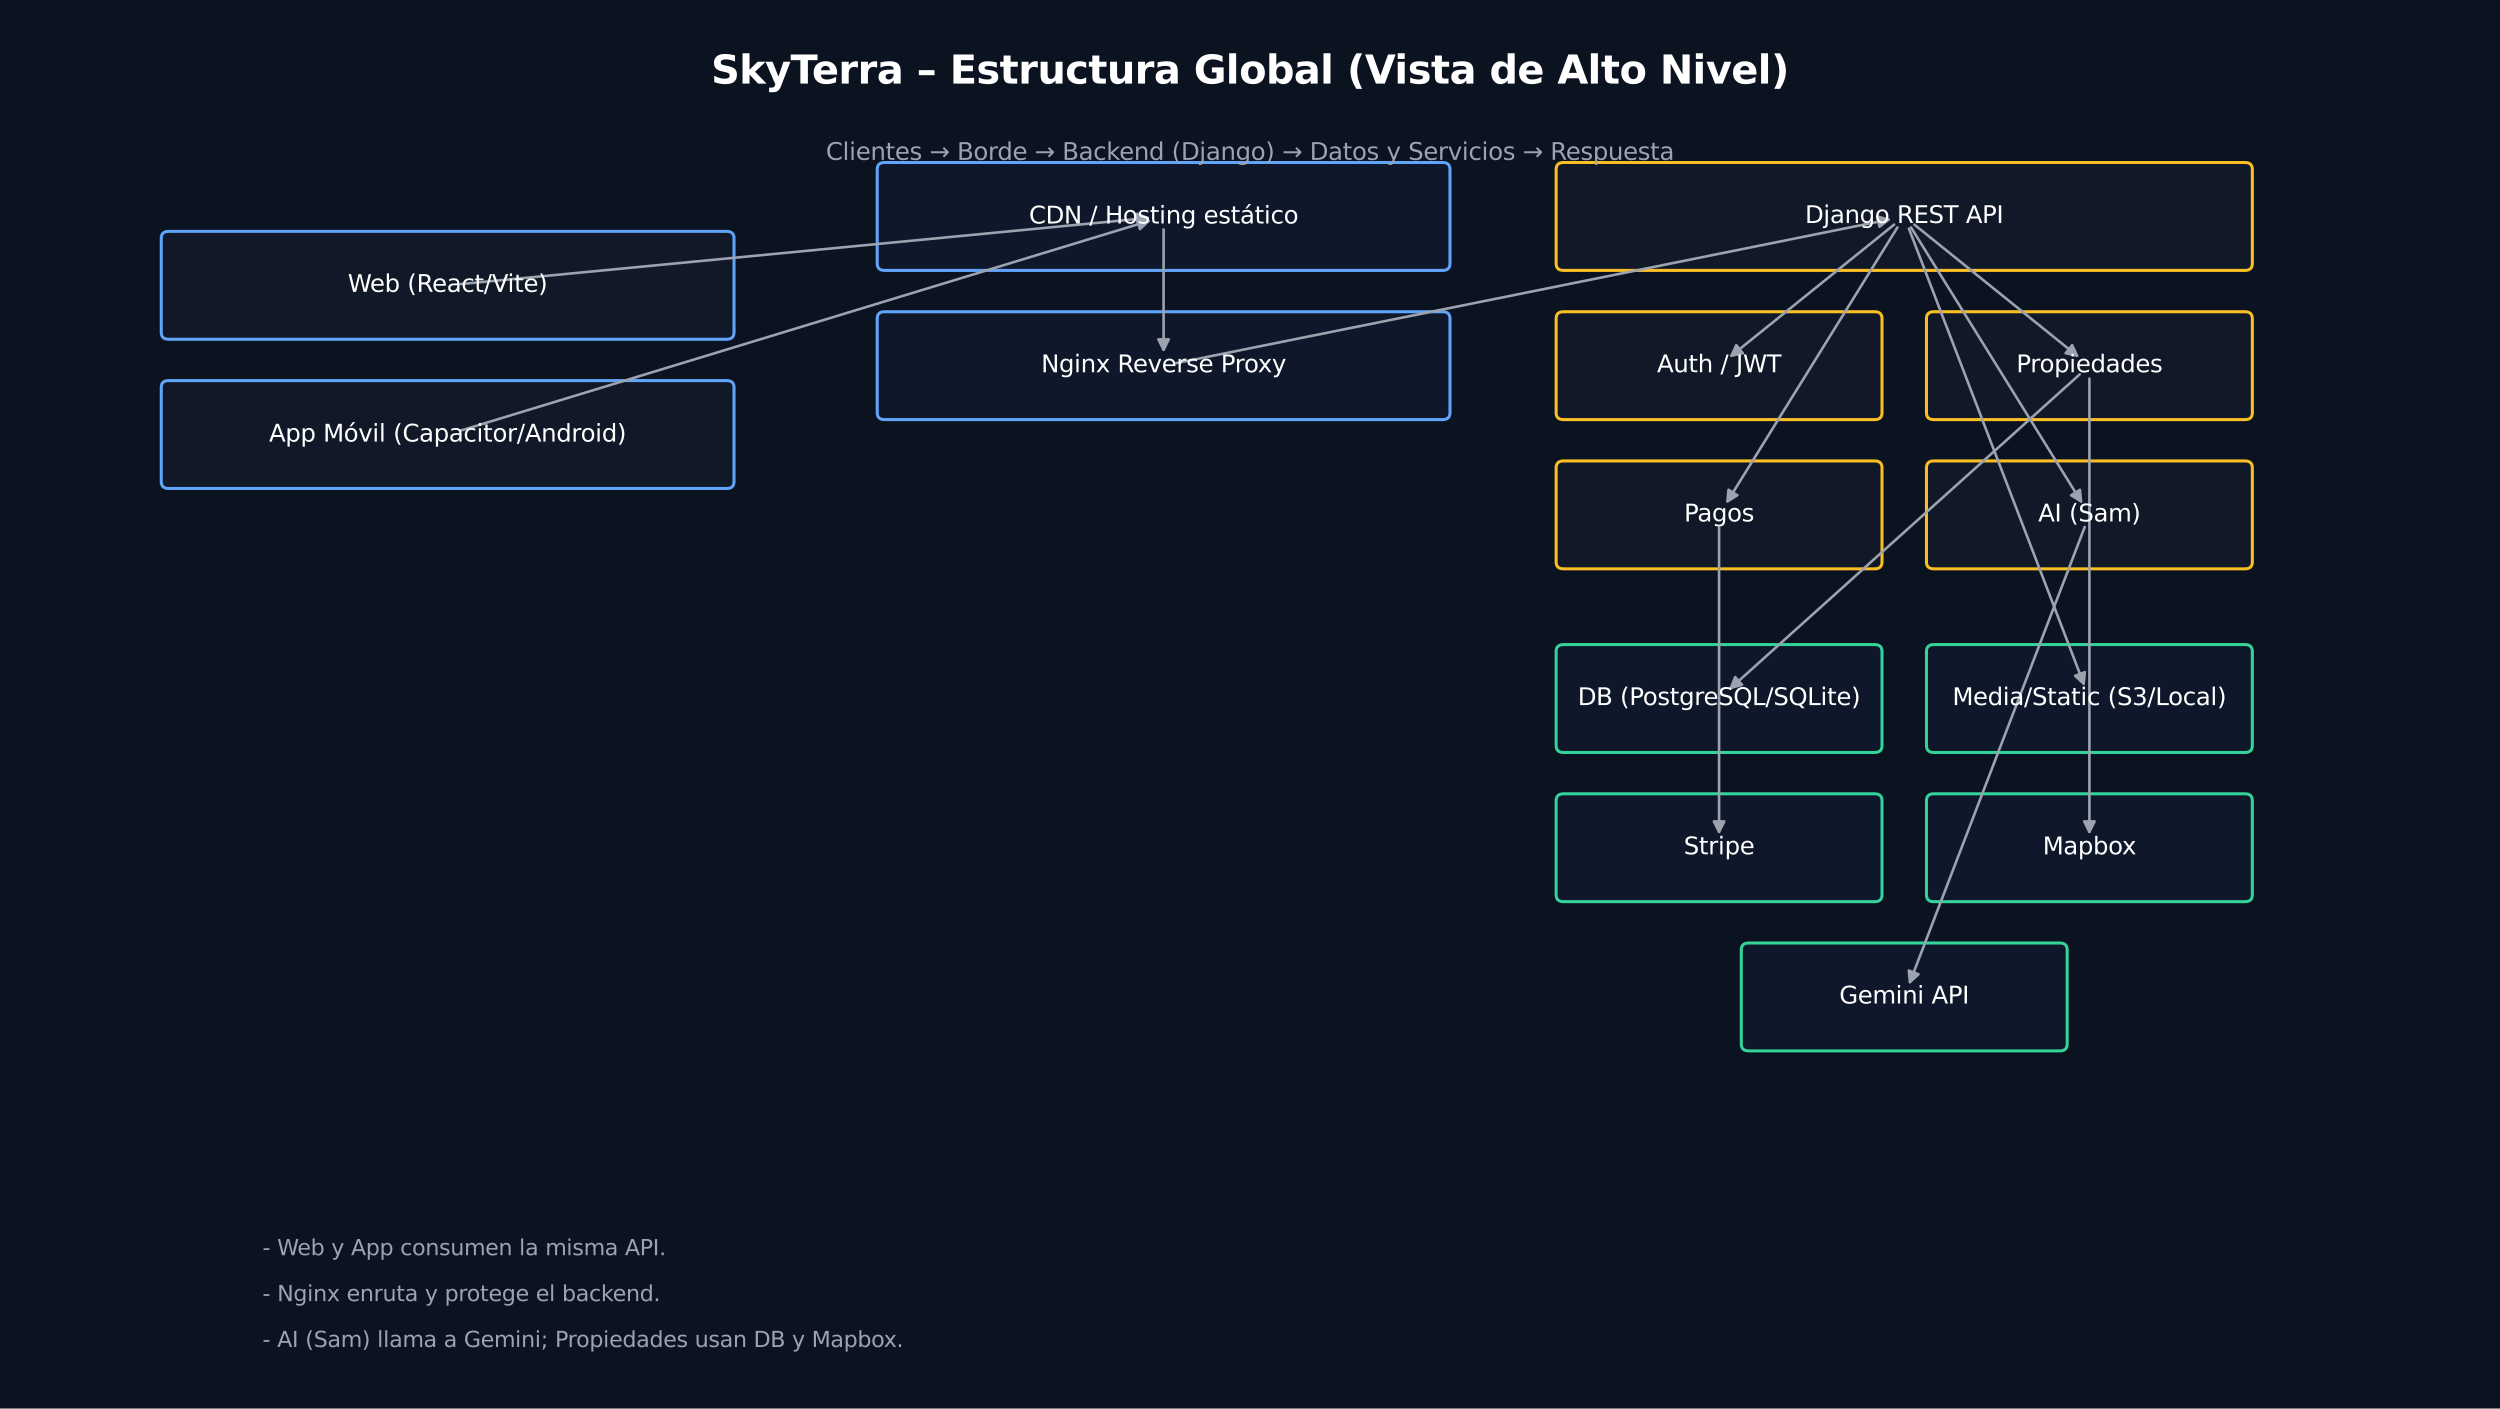 <?xml version="1.0" encoding="utf-8" standalone="no"?>
<!DOCTYPE svg PUBLIC "-//W3C//DTD SVG 1.1//EN"
  "http://www.w3.org/Graphics/SVG/1.1/DTD/svg11.dtd">
<svg xmlns:xlink="http://www.w3.org/1999/xlink" width="1154.4pt" height="650.4pt" viewBox="0 0 1154.4 650.4" xmlns="http://www.w3.org/2000/svg" version="1.1">
 <defs>
  <style type="text/css">*{stroke-linejoin: round; stroke-linecap: butt}</style>
 </defs>
 <g id="figure_1">
  <g id="patch_1">
   <path d="M 0 650.4 
L 1154.4 650.4 
L 1154.4 0 
L 0 0 
z
" style="fill: #0b1220"/>
  </g>
  <g id="axes_1">
   <g id="patch_2">
    <path d="M 77.88 156.66 
L 335.52 156.66 
Q 338.94 156.66 338.94 153.48 
L 338.94 110.02 
Q 338.94 106.84 335.52 106.84 
L 77.88 106.84 
Q 74.46 106.84 74.46 110.02 
L 74.46 153.48 
Q 74.46 156.66 77.88 156.66 
z
" clip-path="url(#p2fe874c1db)" style="fill: #111827; stroke: #60a5fa; stroke-width: 1.4; stroke-linejoin: miter"/>
   </g>
   <g id="patch_3">
    <path d="M 77.88 225.56 
L 335.52 225.56 
Q 338.94 225.56 338.94 222.38 
L 338.94 178.92 
Q 338.94 175.74 335.52 175.74 
L 77.88 175.74 
Q 74.46 175.74 74.46 178.92 
L 74.46 222.38 
Q 74.46 225.56 77.88 225.56 
z
" clip-path="url(#p2fe874c1db)" style="fill: #111827; stroke: #60a5fa; stroke-width: 1.4; stroke-linejoin: miter"/>
   </g>
   <g id="patch_4">
    <path d="M 408.48 124.86 
L 666.12 124.86 
Q 669.54 124.86 669.54 121.68 
L 669.54 78.22 
Q 669.54 75.04 666.12 75.04 
L 408.48 75.04 
Q 405.06 75.04 405.06 78.22 
L 405.06 121.68 
Q 405.06 124.86 408.48 124.86 
z
" clip-path="url(#p2fe874c1db)" style="fill: #0f172a; stroke: #60a5fa; stroke-width: 1.4; stroke-linejoin: miter"/>
   </g>
   <g id="patch_5">
    <path d="M 408.48 193.76 
L 666.12 193.76 
Q 669.54 193.76 669.54 190.58 
L 669.54 147.12 
Q 669.54 143.94 666.12 143.94 
L 408.48 143.94 
Q 405.06 143.94 405.06 147.12 
L 405.06 190.58 
Q 405.06 193.76 408.48 193.76 
z
" clip-path="url(#p2fe874c1db)" style="fill: #0f172a; stroke: #60a5fa; stroke-width: 1.4; stroke-linejoin: miter"/>
   </g>
   <g id="patch_6">
    <path d="M 721.98 124.86 
L 1036.62 124.86 
Q 1040.04 124.86 1040.04 121.68 
L 1040.04 78.22 
Q 1040.04 75.04 1036.62 75.04 
L 721.98 75.04 
Q 718.56 75.04 718.56 78.22 
L 718.56 121.68 
Q 718.56 124.86 721.98 124.86 
z
" clip-path="url(#p2fe874c1db)" style="fill: #111827; stroke: #fbbf24; stroke-width: 1.4; stroke-linejoin: miter"/>
   </g>
   <g id="patch_7">
    <path d="M 721.98 193.76 
L 865.62 193.76 
Q 869.04 193.76 869.04 190.58 
L 869.04 147.12 
Q 869.04 143.94 865.62 143.94 
L 721.98 143.94 
Q 718.56 143.94 718.56 147.12 
L 718.56 190.58 
Q 718.56 193.76 721.98 193.76 
z
" clip-path="url(#p2fe874c1db)" style="fill: #111827; stroke: #fbbf24; stroke-width: 1.4; stroke-linejoin: miter"/>
   </g>
   <g id="patch_8">
    <path d="M 892.98 193.76 
L 1036.62 193.76 
Q 1040.04 193.76 1040.04 190.58 
L 1040.04 147.12 
Q 1040.04 143.94 1036.62 143.94 
L 892.98 143.94 
Q 889.56 143.94 889.56 147.12 
L 889.56 190.58 
Q 889.56 193.76 892.98 193.76 
z
" clip-path="url(#p2fe874c1db)" style="fill: #111827; stroke: #fbbf24; stroke-width: 1.4; stroke-linejoin: miter"/>
   </g>
   <g id="patch_9">
    <path d="M 721.98 262.66 
L 865.62 262.66 
Q 869.04 262.66 869.04 259.48 
L 869.04 216.02 
Q 869.04 212.84 865.62 212.84 
L 721.98 212.84 
Q 718.56 212.84 718.56 216.02 
L 718.56 259.48 
Q 718.56 262.66 721.98 262.66 
z
" clip-path="url(#p2fe874c1db)" style="fill: #111827; stroke: #fbbf24; stroke-width: 1.4; stroke-linejoin: miter"/>
   </g>
   <g id="patch_10">
    <path d="M 892.98 262.66 
L 1036.62 262.66 
Q 1040.04 262.66 1040.04 259.48 
L 1040.04 216.02 
Q 1040.04 212.84 1036.62 212.84 
L 892.98 212.84 
Q 889.56 212.84 889.56 216.02 
L 889.56 259.48 
Q 889.56 262.66 892.98 262.66 
z
" clip-path="url(#p2fe874c1db)" style="fill: #111827; stroke: #fbbf24; stroke-width: 1.4; stroke-linejoin: miter"/>
   </g>
   <g id="patch_11">
    <path d="M 721.98 347.46 
L 865.62 347.46 
Q 869.04 347.46 869.04 344.28 
L 869.04 300.82 
Q 869.04 297.64 865.62 297.64 
L 721.98 297.64 
Q 718.56 297.64 718.56 300.82 
L 718.56 344.28 
Q 718.56 347.46 721.98 347.46 
z
" clip-path="url(#p2fe874c1db)" style="fill: #0f172a; stroke: #34d399; stroke-width: 1.4; stroke-linejoin: miter"/>
   </g>
   <g id="patch_12">
    <path d="M 892.98 347.46 
L 1036.62 347.46 
Q 1040.04 347.46 1040.04 344.28 
L 1040.04 300.82 
Q 1040.04 297.64 1036.62 297.64 
L 892.98 297.64 
Q 889.56 297.64 889.56 300.82 
L 889.56 344.28 
Q 889.56 347.46 892.98 347.46 
z
" clip-path="url(#p2fe874c1db)" style="fill: #0f172a; stroke: #34d399; stroke-width: 1.4; stroke-linejoin: miter"/>
   </g>
   <g id="patch_13">
    <path d="M 721.98 416.36 
L 865.62 416.36 
Q 869.04 416.36 869.04 413.18 
L 869.04 369.72 
Q 869.04 366.54 865.62 366.54 
L 721.98 366.54 
Q 718.56 366.54 718.56 369.72 
L 718.56 413.18 
Q 718.56 416.36 721.98 416.36 
z
" clip-path="url(#p2fe874c1db)" style="fill: #0f172a; stroke: #34d399; stroke-width: 1.4; stroke-linejoin: miter"/>
   </g>
   <g id="patch_14">
    <path d="M 892.98 416.36 
L 1036.62 416.36 
Q 1040.04 416.36 1040.04 413.18 
L 1040.04 369.72 
Q 1040.04 366.54 1036.62 366.54 
L 892.98 366.54 
Q 889.56 366.54 889.56 369.72 
L 889.56 413.18 
Q 889.56 416.36 892.98 416.36 
z
" clip-path="url(#p2fe874c1db)" style="fill: #0f172a; stroke: #34d399; stroke-width: 1.4; stroke-linejoin: miter"/>
   </g>
   <g id="patch_15">
    <path d="M 807.48 485.26 
L 951.12 485.26 
Q 954.54 485.26 954.54 482.08 
L 954.54 438.62 
Q 954.54 435.44 951.12 435.44 
L 807.48 435.44 
Q 804.06 435.44 804.06 438.62 
L 804.06 482.08 
Q 804.06 485.26 807.48 485.26 
z
" clip-path="url(#p2fe874c1db)" style="fill: #0f172a; stroke: #34d399; stroke-width: 1.4; stroke-linejoin: miter"/>
   </g>
   <g id="patch_16">
    <path d="M 212.67 131.176 
Q 372.001 115.85 529.996 100.653 
" clip-path="url(#p2fe874c1db)" style="fill: none; stroke: #9ca3af; stroke-width: 1.2; stroke-linecap: round"/>
    <path d="M 524.988 98.723 
L 529.996 100.653 
L 525.447 103.501 
z
" clip-path="url(#p2fe874c1db)" style="fill: #9ca3af; stroke: #9ca3af; stroke-width: 1.2; stroke-linecap: round"/>
   </g>
   <g id="patch_17">
    <path d="M 212.438 198.902 
Q 372 150.3 530.279 102.089 
" clip-path="url(#p2fe874c1db)" style="fill: none; stroke: #9ca3af; stroke-width: 1.2; stroke-linecap: round"/>
    <path d="M 524.988 101.191 
L 530.279 102.089 
L 526.386 105.783 
z
" clip-path="url(#p2fe874c1db)" style="fill: #9ca3af; stroke: #9ca3af; stroke-width: 1.2; stroke-linecap: round"/>
   </g>
   <g id="patch_18">
    <path d="M 537.3 105.951 
Q 537.3 134.4 537.3 161.508 
" clip-path="url(#p2fe874c1db)" style="fill: none; stroke: #9ca3af; stroke-width: 1.2; stroke-linecap: round"/>
    <path d="M 539.7 156.708 
L 537.3 161.508 
L 534.9 156.708 
z
" clip-path="url(#p2fe874c1db)" style="fill: #9ca3af; stroke: #9ca3af; stroke-width: 1.2; stroke-linecap: round"/>
   </g>
   <g id="patch_19">
    <path d="M 543.184 167.665 
Q 708.302 134.4 872.105 101.4 
" clip-path="url(#p2fe874c1db)" style="fill: none; stroke: #9ca3af; stroke-width: 1.2; stroke-linecap: round"/>
    <path d="M 866.925 99.995 
L 872.105 101.4 
L 867.873 104.7 
z
" clip-path="url(#p2fe874c1db)" style="fill: #9ca3af; stroke: #9ca3af; stroke-width: 1.2; stroke-linecap: round"/>
   </g>
   <g id="patch_20">
    <path d="M 874.627 103.716 
Q 836.551 134.4 799.519 164.241 
" clip-path="url(#p2fe874c1db)" style="fill: none; stroke: #9ca3af; stroke-width: 1.2; stroke-linecap: round"/>
    <path d="M 804.762 163.098 
L 799.519 164.241 
L 801.751 159.361 
z
" clip-path="url(#p2fe874c1db)" style="fill: #9ca3af; stroke: #9ca3af; stroke-width: 1.2; stroke-linecap: round"/>
   </g>
   <g id="patch_21">
    <path d="M 883.973 103.716 
Q 922.049 134.4 959.081 164.241 
" clip-path="url(#p2fe874c1db)" style="fill: none; stroke: #9ca3af; stroke-width: 1.2; stroke-linecap: round"/>
    <path d="M 956.849 159.361 
L 959.081 164.241 
L 953.838 163.098 
z
" clip-path="url(#p2fe874c1db)" style="fill: #9ca3af; stroke: #9ca3af; stroke-width: 1.2; stroke-linecap: round"/>
   </g>
   <g id="patch_22">
    <path d="M 876.135 105.051 
Q 836.549 168.851 797.671 231.511 
" clip-path="url(#p2fe874c1db)" style="fill: none; stroke: #9ca3af; stroke-width: 1.2; stroke-linecap: round"/>
    <path d="M 802.241 228.698 
L 797.671 231.511 
L 798.162 226.167 
z
" clip-path="url(#p2fe874c1db)" style="fill: #9ca3af; stroke: #9ca3af; stroke-width: 1.2; stroke-linecap: round"/>
   </g>
   <g id="patch_23">
    <path d="M 882.465 105.051 
Q 922.051 168.851 960.929 231.511 
" clip-path="url(#p2fe874c1db)" style="fill: none; stroke: #9ca3af; stroke-width: 1.2; stroke-linecap: round"/>
    <path d="M 960.438 226.167 
L 960.929 231.511 
L 956.359 228.698 
z
" clip-path="url(#p2fe874c1db)" style="fill: #9ca3af; stroke: #9ca3af; stroke-width: 1.2; stroke-linecap: round"/>
   </g>
   <g id="patch_24">
    <path d="M 960.336 172.863 
Q 879.3 245.7 799.263 317.64 
" clip-path="url(#p2fe874c1db)" style="fill: none; stroke: #9ca3af; stroke-width: 1.2; stroke-linecap: round"/>
    <path d="M 804.437 316.216 
L 799.263 317.64 
L 801.228 312.646 
z
" clip-path="url(#p2fe874c1db)" style="fill: #9ca3af; stroke: #9ca3af; stroke-width: 1.2; stroke-linecap: round"/>
   </g>
   <g id="patch_25">
    <path d="M 881.451 105.551 
Q 922.05 211.251 962.168 315.698 
" clip-path="url(#p2fe874c1db)" style="fill: none; stroke: #9ca3af; stroke-width: 1.2; stroke-linecap: round"/>
    <path d="M 962.688 310.357 
L 962.168 315.698 
L 958.207 312.078 
z
" clip-path="url(#p2fe874c1db)" style="fill: #9ca3af; stroke: #9ca3af; stroke-width: 1.2; stroke-linecap: round"/>
   </g>
   <g id="patch_26">
    <path d="M 793.8 243.749 
Q 793.8 314.6 793.8 384.109 
" clip-path="url(#p2fe874c1db)" style="fill: none; stroke: #9ca3af; stroke-width: 1.2; stroke-linecap: round"/>
    <path d="M 796.2 379.309 
L 793.8 384.109 
L 791.4 379.309 
z
" clip-path="url(#p2fe874c1db)" style="fill: #9ca3af; stroke: #9ca3af; stroke-width: 1.2; stroke-linecap: round"/>
   </g>
   <g id="patch_27">
    <path d="M 964.8 174.852 
Q 964.8 280.152 964.8 384.11 
" clip-path="url(#p2fe874c1db)" style="fill: none; stroke: #9ca3af; stroke-width: 1.2; stroke-linecap: round"/>
    <path d="M 967.2 379.31 
L 964.8 384.11 
L 962.4 379.31 
z
" clip-path="url(#p2fe874c1db)" style="fill: #9ca3af; stroke: #9ca3af; stroke-width: 1.2; stroke-linecap: round"/>
   </g>
   <g id="patch_28">
    <path d="M 962.649 243.351 
Q 922.05 349.051 881.932 453.498 
" clip-path="url(#p2fe874c1db)" style="fill: none; stroke: #9ca3af; stroke-width: 1.2; stroke-linecap: round"/>
    <path d="M 885.893 449.878 
L 881.932 453.498 
L 881.412 448.157 
z
" clip-path="url(#p2fe874c1db)" style="fill: #9ca3af; stroke: #9ca3af; stroke-width: 1.2; stroke-linecap: round"/>
   </g>
   <g id="text_1">
    <!-- SkyTerra – Estructura Global (Vista de Alto Nivel) -->
    <g style="fill: #ffffff" transform="translate(328.363 38.597) scale(0.18 -0.18)">
     <defs>
      <path id="DejaVuSans-Bold-53" d="M 3834 4519 
L 3834 3531 
Q 3450 3703 3084 3790 
Q 2719 3878 2394 3878 
Q 1963 3878 1756 3759 
Q 1550 3641 1550 3391 
Q 1550 3203 1689 3098 
Q 1828 2994 2194 2919 
L 2706 2816 
Q 3484 2659 3812 2340 
Q 4141 2022 4141 1434 
Q 4141 663 3683 286 
Q 3225 -91 2284 -91 
Q 1841 -91 1394 -6 
Q 947 78 500 244 
L 500 1259 
Q 947 1022 1364 901 
Q 1781 781 2169 781 
Q 2563 781 2772 912 
Q 2981 1044 2981 1288 
Q 2981 1506 2839 1625 
Q 2697 1744 2272 1838 
L 1806 1941 
Q 1106 2091 782 2419 
Q 459 2747 459 3303 
Q 459 4000 909 4375 
Q 1359 4750 2203 4750 
Q 2588 4750 2994 4692 
Q 3400 4634 3834 4519 
z
" transform="scale(0.016)"/>
      <path id="DejaVuSans-Bold-6b" d="M 538 4863 
L 1656 4863 
L 1656 2216 
L 2944 3500 
L 4244 3500 
L 2534 1894 
L 4378 0 
L 3022 0 
L 1656 1459 
L 1656 0 
L 538 0 
L 538 4863 
z
" transform="scale(0.016)"/>
      <path id="DejaVuSans-Bold-79" d="M 78 3500 
L 1197 3500 
L 2138 1125 
L 2938 3500 
L 4056 3500 
L 2584 -331 
Q 2363 -916 2067 -1148 
Q 1772 -1381 1288 -1381 
L 641 -1381 
L 641 -647 
L 991 -647 
Q 1275 -647 1404 -556 
Q 1534 -466 1606 -231 
L 1638 -134 
L 78 3500 
z
" transform="scale(0.016)"/>
      <path id="DejaVuSans-Bold-54" d="M 31 4666 
L 4331 4666 
L 4331 3756 
L 2784 3756 
L 2784 0 
L 1581 0 
L 1581 3756 
L 31 3756 
L 31 4666 
z
" transform="scale(0.016)"/>
      <path id="DejaVuSans-Bold-65" d="M 4031 1759 
L 4031 1441 
L 1416 1441 
Q 1456 1047 1700 850 
Q 1944 653 2381 653 
Q 2734 653 3104 758 
Q 3475 863 3866 1075 
L 3866 213 
Q 3469 63 3072 -14 
Q 2675 -91 2278 -91 
Q 1328 -91 801 392 
Q 275 875 275 1747 
Q 275 2603 792 3093 
Q 1309 3584 2216 3584 
Q 3041 3584 3536 3087 
Q 4031 2591 4031 1759 
z
M 2881 2131 
Q 2881 2450 2695 2645 
Q 2509 2841 2209 2841 
Q 1884 2841 1681 2658 
Q 1478 2475 1428 2131 
L 2881 2131 
z
" transform="scale(0.016)"/>
      <path id="DejaVuSans-Bold-72" d="M 3138 2547 
Q 2991 2616 2845 2648 
Q 2700 2681 2553 2681 
Q 2122 2681 1889 2404 
Q 1656 2128 1656 1613 
L 1656 0 
L 538 0 
L 538 3500 
L 1656 3500 
L 1656 2925 
Q 1872 3269 2151 3426 
Q 2431 3584 2822 3584 
Q 2878 3584 2943 3579 
Q 3009 3575 3134 3559 
L 3138 2547 
z
" transform="scale(0.016)"/>
      <path id="DejaVuSans-Bold-61" d="M 2106 1575 
Q 1756 1575 1579 1456 
Q 1403 1338 1403 1106 
Q 1403 894 1545 773 
Q 1688 653 1941 653 
Q 2256 653 2472 879 
Q 2688 1106 2688 1447 
L 2688 1575 
L 2106 1575 
z
M 3816 1997 
L 3816 0 
L 2688 0 
L 2688 519 
Q 2463 200 2181 54 
Q 1900 -91 1497 -91 
Q 953 -91 614 226 
Q 275 544 275 1050 
Q 275 1666 698 1953 
Q 1122 2241 2028 2241 
L 2688 2241 
L 2688 2328 
Q 2688 2594 2478 2717 
Q 2269 2841 1825 2841 
Q 1466 2841 1156 2769 
Q 847 2697 581 2553 
L 581 3406 
Q 941 3494 1303 3539 
Q 1666 3584 2028 3584 
Q 2975 3584 3395 3211 
Q 3816 2838 3816 1997 
z
" transform="scale(0.016)"/>
      <path id="DejaVuSans-Bold-20" transform="scale(0.016)"/>
      <path id="DejaVuSans-Bold-2013" d="M 344 2156 
L 2856 2156 
L 2856 1350 
L 344 1350 
L 344 2156 
z
" transform="scale(0.016)"/>
      <path id="DejaVuSans-Bold-45" d="M 588 4666 
L 3834 4666 
L 3834 3756 
L 1791 3756 
L 1791 2888 
L 3713 2888 
L 3713 1978 
L 1791 1978 
L 1791 909 
L 3903 909 
L 3903 0 
L 588 0 
L 588 4666 
z
" transform="scale(0.016)"/>
      <path id="DejaVuSans-Bold-73" d="M 3272 3391 
L 3272 2541 
Q 2913 2691 2578 2766 
Q 2244 2841 1947 2841 
Q 1628 2841 1473 2761 
Q 1319 2681 1319 2516 
Q 1319 2381 1436 2309 
Q 1553 2238 1856 2203 
L 2053 2175 
Q 2913 2066 3209 1816 
Q 3506 1566 3506 1031 
Q 3506 472 3093 190 
Q 2681 -91 1863 -91 
Q 1516 -91 1145 -36 
Q 775 19 384 128 
L 384 978 
Q 719 816 1070 734 
Q 1422 653 1784 653 
Q 2113 653 2278 743 
Q 2444 834 2444 1013 
Q 2444 1163 2330 1236 
Q 2216 1309 1875 1350 
L 1678 1375 
Q 931 1469 631 1722 
Q 331 1975 331 2491 
Q 331 3047 712 3315 
Q 1094 3584 1881 3584 
Q 2191 3584 2531 3537 
Q 2872 3491 3272 3391 
z
" transform="scale(0.016)"/>
      <path id="DejaVuSans-Bold-74" d="M 1759 4494 
L 1759 3500 
L 2913 3500 
L 2913 2700 
L 1759 2700 
L 1759 1216 
Q 1759 972 1856 886 
Q 1953 800 2241 800 
L 2816 800 
L 2816 0 
L 1856 0 
Q 1194 0 917 276 
Q 641 553 641 1216 
L 641 2700 
L 84 2700 
L 84 3500 
L 641 3500 
L 641 4494 
L 1759 4494 
z
" transform="scale(0.016)"/>
      <path id="DejaVuSans-Bold-75" d="M 500 1363 
L 500 3500 
L 1625 3500 
L 1625 3150 
Q 1625 2866 1622 2436 
Q 1619 2006 1619 1863 
Q 1619 1441 1641 1255 
Q 1663 1069 1716 984 
Q 1784 875 1895 815 
Q 2006 756 2150 756 
Q 2500 756 2700 1025 
Q 2900 1294 2900 1772 
L 2900 3500 
L 4019 3500 
L 4019 0 
L 2900 0 
L 2900 506 
Q 2647 200 2364 54 
Q 2081 -91 1741 -91 
Q 1134 -91 817 281 
Q 500 653 500 1363 
z
" transform="scale(0.016)"/>
      <path id="DejaVuSans-Bold-63" d="M 3366 3391 
L 3366 2478 
Q 3138 2634 2908 2709 
Q 2678 2784 2431 2784 
Q 1963 2784 1702 2511 
Q 1441 2238 1441 1747 
Q 1441 1256 1702 982 
Q 1963 709 2431 709 
Q 2694 709 2930 787 
Q 3166 866 3366 1019 
L 3366 103 
Q 3103 6 2833 -42 
Q 2563 -91 2291 -91 
Q 1344 -91 809 395 
Q 275 881 275 1747 
Q 275 2613 809 3098 
Q 1344 3584 2291 3584 
Q 2566 3584 2833 3536 
Q 3100 3488 3366 3391 
z
" transform="scale(0.016)"/>
      <path id="DejaVuSans-Bold-47" d="M 4781 347 
Q 4331 128 3847 18 
Q 3363 -91 2847 -91 
Q 1681 -91 1000 561 
Q 319 1213 319 2328 
Q 319 3456 1012 4103 
Q 1706 4750 2913 4750 
Q 3378 4750 3804 4662 
Q 4231 4575 4609 4403 
L 4609 3438 
Q 4219 3659 3833 3768 
Q 3447 3878 3059 3878 
Q 2341 3878 1952 3476 
Q 1563 3075 1563 2328 
Q 1563 1588 1938 1184 
Q 2313 781 3003 781 
Q 3191 781 3352 804 
Q 3513 828 3641 878 
L 3641 1784 
L 2906 1784 
L 2906 2591 
L 4781 2591 
L 4781 347 
z
" transform="scale(0.016)"/>
      <path id="DejaVuSans-Bold-6c" d="M 538 4863 
L 1656 4863 
L 1656 0 
L 538 0 
L 538 4863 
z
" transform="scale(0.016)"/>
      <path id="DejaVuSans-Bold-6f" d="M 2203 2784 
Q 1831 2784 1636 2517 
Q 1441 2250 1441 1747 
Q 1441 1244 1636 976 
Q 1831 709 2203 709 
Q 2569 709 2762 976 
Q 2956 1244 2956 1747 
Q 2956 2250 2762 2517 
Q 2569 2784 2203 2784 
z
M 2203 3584 
Q 3106 3584 3614 3096 
Q 4122 2609 4122 1747 
Q 4122 884 3614 396 
Q 3106 -91 2203 -91 
Q 1297 -91 786 396 
Q 275 884 275 1747 
Q 275 2609 786 3096 
Q 1297 3584 2203 3584 
z
" transform="scale(0.016)"/>
      <path id="DejaVuSans-Bold-62" d="M 2400 722 
Q 2759 722 2948 984 
Q 3138 1247 3138 1747 
Q 3138 2247 2948 2509 
Q 2759 2772 2400 2772 
Q 2041 2772 1848 2508 
Q 1656 2244 1656 1747 
Q 1656 1250 1848 986 
Q 2041 722 2400 722 
z
M 1656 2988 
Q 1888 3294 2169 3439 
Q 2450 3584 2816 3584 
Q 3463 3584 3878 3070 
Q 4294 2556 4294 1747 
Q 4294 938 3878 423 
Q 3463 -91 2816 -91 
Q 2450 -91 2169 54 
Q 1888 200 1656 506 
L 1656 0 
L 538 0 
L 538 4863 
L 1656 4863 
L 1656 2988 
z
" transform="scale(0.016)"/>
      <path id="DejaVuSans-Bold-28" d="M 2413 -844 
L 1484 -844 
Q 1006 -72 778 623 
Q 550 1319 550 2003 
Q 550 2688 779 3389 
Q 1009 4091 1484 4856 
L 2413 4856 
Q 2013 4116 1813 3408 
Q 1613 2700 1613 2009 
Q 1613 1319 1811 609 
Q 2009 -100 2413 -844 
z
" transform="scale(0.016)"/>
      <path id="DejaVuSans-Bold-56" d="M 31 4666 
L 1241 4666 
L 2478 1222 
L 3713 4666 
L 4922 4666 
L 3194 0 
L 1759 0 
L 31 4666 
z
" transform="scale(0.016)"/>
      <path id="DejaVuSans-Bold-69" d="M 538 3500 
L 1656 3500 
L 1656 0 
L 538 0 
L 538 3500 
z
M 538 4863 
L 1656 4863 
L 1656 3950 
L 538 3950 
L 538 4863 
z
" transform="scale(0.016)"/>
      <path id="DejaVuSans-Bold-64" d="M 2919 2988 
L 2919 4863 
L 4044 4863 
L 4044 0 
L 2919 0 
L 2919 506 
Q 2688 197 2409 53 
Q 2131 -91 1766 -91 
Q 1119 -91 703 423 
Q 288 938 288 1747 
Q 288 2556 703 3070 
Q 1119 3584 1766 3584 
Q 2128 3584 2408 3439 
Q 2688 3294 2919 2988 
z
M 2181 722 
Q 2541 722 2730 984 
Q 2919 1247 2919 1747 
Q 2919 2247 2730 2509 
Q 2541 2772 2181 2772 
Q 1825 2772 1636 2509 
Q 1447 2247 1447 1747 
Q 1447 1247 1636 984 
Q 1825 722 2181 722 
z
" transform="scale(0.016)"/>
      <path id="DejaVuSans-Bold-41" d="M 3419 850 
L 1538 850 
L 1241 0 
L 31 0 
L 1759 4666 
L 3194 4666 
L 4922 0 
L 3713 0 
L 3419 850 
z
M 1838 1716 
L 3116 1716 
L 2478 3572 
L 1838 1716 
z
" transform="scale(0.016)"/>
      <path id="DejaVuSans-Bold-4e" d="M 588 4666 
L 1931 4666 
L 3628 1466 
L 3628 4666 
L 4769 4666 
L 4769 0 
L 3425 0 
L 1728 3200 
L 1728 0 
L 588 0 
L 588 4666 
z
" transform="scale(0.016)"/>
      <path id="DejaVuSans-Bold-76" d="M 97 3500 
L 1216 3500 
L 2088 1081 
L 2956 3500 
L 4078 3500 
L 2700 0 
L 1472 0 
L 97 3500 
z
" transform="scale(0.016)"/>
      <path id="DejaVuSans-Bold-29" d="M 513 -844 
Q 913 -100 1113 609 
Q 1313 1319 1313 2009 
Q 1313 2700 1113 3408 
Q 913 4116 513 4856 
L 1441 4856 
Q 1916 4091 2145 3389 
Q 2375 2688 2375 2003 
Q 2375 1319 2147 623 
Q 1919 -72 1441 -844 
L 513 -844 
z
" transform="scale(0.016)"/>
     </defs>
     <use xlink:href="#DejaVuSans-Bold-53"/>
     <use xlink:href="#DejaVuSans-Bold-6b" transform="translate(72.021 0)"/>
     <use xlink:href="#DejaVuSans-Bold-79" transform="translate(138.525 0)"/>
     <use xlink:href="#DejaVuSans-Bold-54" transform="translate(203.711 0)"/>
     <use xlink:href="#DejaVuSans-Bold-65" transform="translate(258.674 0)"/>
     <use xlink:href="#DejaVuSans-Bold-72" transform="translate(326.496 0)"/>
     <use xlink:href="#DejaVuSans-Bold-72" transform="translate(375.812 0)"/>
     <use xlink:href="#DejaVuSans-Bold-61" transform="translate(425.129 0)"/>
     <use xlink:href="#DejaVuSans-Bold-20" transform="translate(492.609 0)"/>
     <use xlink:href="#DejaVuSans-Bold-2013" transform="translate(527.424 0)"/>
     <use xlink:href="#DejaVuSans-Bold-20" transform="translate(577.424 0)"/>
     <use xlink:href="#DejaVuSans-Bold-45" transform="translate(612.238 0)"/>
     <use xlink:href="#DejaVuSans-Bold-73" transform="translate(680.549 0)"/>
     <use xlink:href="#DejaVuSans-Bold-74" transform="translate(740.07 0)"/>
     <use xlink:href="#DejaVuSans-Bold-72" transform="translate(787.873 0)"/>
     <use xlink:href="#DejaVuSans-Bold-75" transform="translate(837.189 0)"/>
     <use xlink:href="#DejaVuSans-Bold-63" transform="translate(908.381 0)"/>
     <use xlink:href="#DejaVuSans-Bold-74" transform="translate(967.658 0)"/>
     <use xlink:href="#DejaVuSans-Bold-75" transform="translate(1015.461 0)"/>
     <use xlink:href="#DejaVuSans-Bold-72" transform="translate(1086.652 0)"/>
     <use xlink:href="#DejaVuSans-Bold-61" transform="translate(1135.969 0)"/>
     <use xlink:href="#DejaVuSans-Bold-20" transform="translate(1203.449 0)"/>
     <use xlink:href="#DejaVuSans-Bold-47" transform="translate(1238.264 0)"/>
     <use xlink:href="#DejaVuSans-Bold-6c" transform="translate(1320.344 0)"/>
     <use xlink:href="#DejaVuSans-Bold-6f" transform="translate(1354.621 0)"/>
     <use xlink:href="#DejaVuSans-Bold-62" transform="translate(1423.322 0)"/>
     <use xlink:href="#DejaVuSans-Bold-61" transform="translate(1494.904 0)"/>
     <use xlink:href="#DejaVuSans-Bold-6c" transform="translate(1562.385 0)"/>
     <use xlink:href="#DejaVuSans-Bold-20" transform="translate(1596.662 0)"/>
     <use xlink:href="#DejaVuSans-Bold-28" transform="translate(1631.477 0)"/>
     <use xlink:href="#DejaVuSans-Bold-56" transform="translate(1677.18 0)"/>
     <use xlink:href="#DejaVuSans-Bold-69" transform="translate(1752.822 0)"/>
     <use xlink:href="#DejaVuSans-Bold-73" transform="translate(1787.1 0)"/>
     <use xlink:href="#DejaVuSans-Bold-74" transform="translate(1846.621 0)"/>
     <use xlink:href="#DejaVuSans-Bold-61" transform="translate(1894.424 0)"/>
     <use xlink:href="#DejaVuSans-Bold-20" transform="translate(1961.904 0)"/>
     <use xlink:href="#DejaVuSans-Bold-64" transform="translate(1996.719 0)"/>
     <use xlink:href="#DejaVuSans-Bold-65" transform="translate(2068.301 0)"/>
     <use xlink:href="#DejaVuSans-Bold-20" transform="translate(2136.123 0)"/>
     <use xlink:href="#DejaVuSans-Bold-41" transform="translate(2170.938 0)"/>
     <use xlink:href="#DejaVuSans-Bold-6c" transform="translate(2248.33 0)"/>
     <use xlink:href="#DejaVuSans-Bold-74" transform="translate(2282.607 0)"/>
     <use xlink:href="#DejaVuSans-Bold-6f" transform="translate(2330.41 0)"/>
     <use xlink:href="#DejaVuSans-Bold-20" transform="translate(2399.111 0)"/>
     <use xlink:href="#DejaVuSans-Bold-4e" transform="translate(2433.926 0)"/>
     <use xlink:href="#DejaVuSans-Bold-69" transform="translate(2517.617 0)"/>
     <use xlink:href="#DejaVuSans-Bold-76" transform="translate(2551.895 0)"/>
     <use xlink:href="#DejaVuSans-Bold-65" transform="translate(2617.08 0)"/>
     <use xlink:href="#DejaVuSans-Bold-6c" transform="translate(2684.902 0)"/>
     <use xlink:href="#DejaVuSans-Bold-29" transform="translate(2719.18 0)"/>
    </g>
   </g>
   <g id="text_2">
    <!-- Clientes → Borde → Backend (Django) → Datos y Servicios → Respuesta -->
    <g style="fill: #9ca3af" transform="translate(381.376 73.835) scale(0.11 -0.11)">
     <defs>
      <path id="DejaVuSans-43" d="M 4122 4306 
L 4122 3641 
Q 3803 3938 3442 4084 
Q 3081 4231 2675 4231 
Q 1875 4231 1450 3742 
Q 1025 3253 1025 2328 
Q 1025 1406 1450 917 
Q 1875 428 2675 428 
Q 3081 428 3442 575 
Q 3803 722 4122 1019 
L 4122 359 
Q 3791 134 3420 21 
Q 3050 -91 2638 -91 
Q 1578 -91 968 557 
Q 359 1206 359 2328 
Q 359 3453 968 4101 
Q 1578 4750 2638 4750 
Q 3056 4750 3426 4639 
Q 3797 4528 4122 4306 
z
" transform="scale(0.016)"/>
      <path id="DejaVuSans-6c" d="M 603 4863 
L 1178 4863 
L 1178 0 
L 603 0 
L 603 4863 
z
" transform="scale(0.016)"/>
      <path id="DejaVuSans-69" d="M 603 3500 
L 1178 3500 
L 1178 0 
L 603 0 
L 603 3500 
z
M 603 4863 
L 1178 4863 
L 1178 4134 
L 603 4134 
L 603 4863 
z
" transform="scale(0.016)"/>
      <path id="DejaVuSans-65" d="M 3597 1894 
L 3597 1613 
L 953 1613 
Q 991 1019 1311 708 
Q 1631 397 2203 397 
Q 2534 397 2845 478 
Q 3156 559 3463 722 
L 3463 178 
Q 3153 47 2828 -22 
Q 2503 -91 2169 -91 
Q 1331 -91 842 396 
Q 353 884 353 1716 
Q 353 2575 817 3079 
Q 1281 3584 2069 3584 
Q 2775 3584 3186 3129 
Q 3597 2675 3597 1894 
z
M 3022 2063 
Q 3016 2534 2758 2815 
Q 2500 3097 2075 3097 
Q 1594 3097 1305 2825 
Q 1016 2553 972 2059 
L 3022 2063 
z
" transform="scale(0.016)"/>
      <path id="DejaVuSans-6e" d="M 3513 2113 
L 3513 0 
L 2938 0 
L 2938 2094 
Q 2938 2591 2744 2837 
Q 2550 3084 2163 3084 
Q 1697 3084 1428 2787 
Q 1159 2491 1159 1978 
L 1159 0 
L 581 0 
L 581 3500 
L 1159 3500 
L 1159 2956 
Q 1366 3272 1645 3428 
Q 1925 3584 2291 3584 
Q 2894 3584 3203 3211 
Q 3513 2838 3513 2113 
z
" transform="scale(0.016)"/>
      <path id="DejaVuSans-74" d="M 1172 4494 
L 1172 3500 
L 2356 3500 
L 2356 3053 
L 1172 3053 
L 1172 1153 
Q 1172 725 1289 603 
Q 1406 481 1766 481 
L 2356 481 
L 2356 0 
L 1766 0 
Q 1100 0 847 248 
Q 594 497 594 1153 
L 594 3053 
L 172 3053 
L 172 3500 
L 594 3500 
L 594 4494 
L 1172 4494 
z
" transform="scale(0.016)"/>
      <path id="DejaVuSans-73" d="M 2834 3397 
L 2834 2853 
Q 2591 2978 2328 3040 
Q 2066 3103 1784 3103 
Q 1356 3103 1142 2972 
Q 928 2841 928 2578 
Q 928 2378 1081 2264 
Q 1234 2150 1697 2047 
L 1894 2003 
Q 2506 1872 2764 1633 
Q 3022 1394 3022 966 
Q 3022 478 2636 193 
Q 2250 -91 1575 -91 
Q 1294 -91 989 -36 
Q 684 19 347 128 
L 347 722 
Q 666 556 975 473 
Q 1284 391 1588 391 
Q 1994 391 2212 530 
Q 2431 669 2431 922 
Q 2431 1156 2273 1281 
Q 2116 1406 1581 1522 
L 1381 1569 
Q 847 1681 609 1914 
Q 372 2147 372 2553 
Q 372 3047 722 3315 
Q 1072 3584 1716 3584 
Q 2034 3584 2315 3537 
Q 2597 3491 2834 3397 
z
" transform="scale(0.016)"/>
      <path id="DejaVuSans-20" transform="scale(0.016)"/>
      <path id="DejaVuSans-2192" d="M 5050 2147 
L 5050 1866 
L 3822 638 
L 3447 1013 
L 4175 1741 
L 366 1741 
L 366 2272 
L 4175 2272 
L 3447 3000 
L 3822 3375 
L 5050 2147 
z
" transform="scale(0.016)"/>
      <path id="DejaVuSans-42" d="M 1259 2228 
L 1259 519 
L 2272 519 
Q 2781 519 3026 730 
Q 3272 941 3272 1375 
Q 3272 1813 3026 2020 
Q 2781 2228 2272 2228 
L 1259 2228 
z
M 1259 4147 
L 1259 2741 
L 2194 2741 
Q 2656 2741 2882 2914 
Q 3109 3088 3109 3444 
Q 3109 3797 2882 3972 
Q 2656 4147 2194 4147 
L 1259 4147 
z
M 628 4666 
L 2241 4666 
Q 2963 4666 3353 4366 
Q 3744 4066 3744 3513 
Q 3744 3084 3544 2831 
Q 3344 2578 2956 2516 
Q 3422 2416 3680 2098 
Q 3938 1781 3938 1306 
Q 3938 681 3513 340 
Q 3088 0 2303 0 
L 628 0 
L 628 4666 
z
" transform="scale(0.016)"/>
      <path id="DejaVuSans-6f" d="M 1959 3097 
Q 1497 3097 1228 2736 
Q 959 2375 959 1747 
Q 959 1119 1226 758 
Q 1494 397 1959 397 
Q 2419 397 2687 759 
Q 2956 1122 2956 1747 
Q 2956 2369 2687 2733 
Q 2419 3097 1959 3097 
z
M 1959 3584 
Q 2709 3584 3137 3096 
Q 3566 2609 3566 1747 
Q 3566 888 3137 398 
Q 2709 -91 1959 -91 
Q 1206 -91 779 398 
Q 353 888 353 1747 
Q 353 2609 779 3096 
Q 1206 3584 1959 3584 
z
" transform="scale(0.016)"/>
      <path id="DejaVuSans-72" d="M 2631 2963 
Q 2534 3019 2420 3045 
Q 2306 3072 2169 3072 
Q 1681 3072 1420 2755 
Q 1159 2438 1159 1844 
L 1159 0 
L 581 0 
L 581 3500 
L 1159 3500 
L 1159 2956 
Q 1341 3275 1631 3429 
Q 1922 3584 2338 3584 
Q 2397 3584 2469 3576 
Q 2541 3569 2628 3553 
L 2631 2963 
z
" transform="scale(0.016)"/>
      <path id="DejaVuSans-64" d="M 2906 2969 
L 2906 4863 
L 3481 4863 
L 3481 0 
L 2906 0 
L 2906 525 
Q 2725 213 2448 61 
Q 2172 -91 1784 -91 
Q 1150 -91 751 415 
Q 353 922 353 1747 
Q 353 2572 751 3078 
Q 1150 3584 1784 3584 
Q 2172 3584 2448 3432 
Q 2725 3281 2906 2969 
z
M 947 1747 
Q 947 1113 1208 752 
Q 1469 391 1925 391 
Q 2381 391 2643 752 
Q 2906 1113 2906 1747 
Q 2906 2381 2643 2742 
Q 2381 3103 1925 3103 
Q 1469 3103 1208 2742 
Q 947 2381 947 1747 
z
" transform="scale(0.016)"/>
      <path id="DejaVuSans-61" d="M 2194 1759 
Q 1497 1759 1228 1600 
Q 959 1441 959 1056 
Q 959 750 1161 570 
Q 1363 391 1709 391 
Q 2188 391 2477 730 
Q 2766 1069 2766 1631 
L 2766 1759 
L 2194 1759 
z
M 3341 1997 
L 3341 0 
L 2766 0 
L 2766 531 
Q 2569 213 2275 61 
Q 1981 -91 1556 -91 
Q 1019 -91 701 211 
Q 384 513 384 1019 
Q 384 1609 779 1909 
Q 1175 2209 1959 2209 
L 2766 2209 
L 2766 2266 
Q 2766 2663 2505 2880 
Q 2244 3097 1772 3097 
Q 1472 3097 1187 3025 
Q 903 2953 641 2809 
L 641 3341 
Q 956 3463 1253 3523 
Q 1550 3584 1831 3584 
Q 2591 3584 2966 3190 
Q 3341 2797 3341 1997 
z
" transform="scale(0.016)"/>
      <path id="DejaVuSans-63" d="M 3122 3366 
L 3122 2828 
Q 2878 2963 2633 3030 
Q 2388 3097 2138 3097 
Q 1578 3097 1268 2742 
Q 959 2388 959 1747 
Q 959 1106 1268 751 
Q 1578 397 2138 397 
Q 2388 397 2633 464 
Q 2878 531 3122 666 
L 3122 134 
Q 2881 22 2623 -34 
Q 2366 -91 2075 -91 
Q 1284 -91 818 406 
Q 353 903 353 1747 
Q 353 2603 823 3093 
Q 1294 3584 2113 3584 
Q 2378 3584 2631 3529 
Q 2884 3475 3122 3366 
z
" transform="scale(0.016)"/>
      <path id="DejaVuSans-6b" d="M 581 4863 
L 1159 4863 
L 1159 1991 
L 2875 3500 
L 3609 3500 
L 1753 1863 
L 3688 0 
L 2938 0 
L 1159 1709 
L 1159 0 
L 581 0 
L 581 4863 
z
" transform="scale(0.016)"/>
      <path id="DejaVuSans-28" d="M 1984 4856 
Q 1566 4138 1362 3434 
Q 1159 2731 1159 2009 
Q 1159 1288 1364 580 
Q 1569 -128 1984 -844 
L 1484 -844 
Q 1016 -109 783 600 
Q 550 1309 550 2009 
Q 550 2706 781 3412 
Q 1013 4119 1484 4856 
L 1984 4856 
z
" transform="scale(0.016)"/>
      <path id="DejaVuSans-44" d="M 1259 4147 
L 1259 519 
L 2022 519 
Q 2988 519 3436 956 
Q 3884 1394 3884 2338 
Q 3884 3275 3436 3711 
Q 2988 4147 2022 4147 
L 1259 4147 
z
M 628 4666 
L 1925 4666 
Q 3281 4666 3915 4102 
Q 4550 3538 4550 2338 
Q 4550 1131 3912 565 
Q 3275 0 1925 0 
L 628 0 
L 628 4666 
z
" transform="scale(0.016)"/>
      <path id="DejaVuSans-6a" d="M 603 3500 
L 1178 3500 
L 1178 -63 
Q 1178 -731 923 -1031 
Q 669 -1331 103 -1331 
L -116 -1331 
L -116 -844 
L 38 -844 
Q 366 -844 484 -692 
Q 603 -541 603 -63 
L 603 3500 
z
M 603 4863 
L 1178 4863 
L 1178 4134 
L 603 4134 
L 603 4863 
z
" transform="scale(0.016)"/>
      <path id="DejaVuSans-67" d="M 2906 1791 
Q 2906 2416 2648 2759 
Q 2391 3103 1925 3103 
Q 1463 3103 1205 2759 
Q 947 2416 947 1791 
Q 947 1169 1205 825 
Q 1463 481 1925 481 
Q 2391 481 2648 825 
Q 2906 1169 2906 1791 
z
M 3481 434 
Q 3481 -459 3084 -895 
Q 2688 -1331 1869 -1331 
Q 1566 -1331 1297 -1286 
Q 1028 -1241 775 -1147 
L 775 -588 
Q 1028 -725 1275 -790 
Q 1522 -856 1778 -856 
Q 2344 -856 2625 -561 
Q 2906 -266 2906 331 
L 2906 616 
Q 2728 306 2450 153 
Q 2172 0 1784 0 
Q 1141 0 747 490 
Q 353 981 353 1791 
Q 353 2603 747 3093 
Q 1141 3584 1784 3584 
Q 2172 3584 2450 3431 
Q 2728 3278 2906 2969 
L 2906 3500 
L 3481 3500 
L 3481 434 
z
" transform="scale(0.016)"/>
      <path id="DejaVuSans-29" d="M 513 4856 
L 1013 4856 
Q 1481 4119 1714 3412 
Q 1947 2706 1947 2009 
Q 1947 1309 1714 600 
Q 1481 -109 1013 -844 
L 513 -844 
Q 928 -128 1133 580 
Q 1338 1288 1338 2009 
Q 1338 2731 1133 3434 
Q 928 4138 513 4856 
z
" transform="scale(0.016)"/>
      <path id="DejaVuSans-79" d="M 2059 -325 
Q 1816 -950 1584 -1140 
Q 1353 -1331 966 -1331 
L 506 -1331 
L 506 -850 
L 844 -850 
Q 1081 -850 1212 -737 
Q 1344 -625 1503 -206 
L 1606 56 
L 191 3500 
L 800 3500 
L 1894 763 
L 2988 3500 
L 3597 3500 
L 2059 -325 
z
" transform="scale(0.016)"/>
      <path id="DejaVuSans-53" d="M 3425 4513 
L 3425 3897 
Q 3066 4069 2747 4153 
Q 2428 4238 2131 4238 
Q 1616 4238 1336 4038 
Q 1056 3838 1056 3469 
Q 1056 3159 1242 3001 
Q 1428 2844 1947 2747 
L 2328 2669 
Q 3034 2534 3370 2195 
Q 3706 1856 3706 1288 
Q 3706 609 3251 259 
Q 2797 -91 1919 -91 
Q 1588 -91 1214 -16 
Q 841 59 441 206 
L 441 856 
Q 825 641 1194 531 
Q 1563 422 1919 422 
Q 2459 422 2753 634 
Q 3047 847 3047 1241 
Q 3047 1584 2836 1778 
Q 2625 1972 2144 2069 
L 1759 2144 
Q 1053 2284 737 2584 
Q 422 2884 422 3419 
Q 422 4038 858 4394 
Q 1294 4750 2059 4750 
Q 2388 4750 2728 4690 
Q 3069 4631 3425 4513 
z
" transform="scale(0.016)"/>
      <path id="DejaVuSans-76" d="M 191 3500 
L 800 3500 
L 1894 563 
L 2988 3500 
L 3597 3500 
L 2284 0 
L 1503 0 
L 191 3500 
z
" transform="scale(0.016)"/>
      <path id="DejaVuSans-52" d="M 2841 2188 
Q 3044 2119 3236 1894 
Q 3428 1669 3622 1275 
L 4263 0 
L 3584 0 
L 2988 1197 
Q 2756 1666 2539 1819 
Q 2322 1972 1947 1972 
L 1259 1972 
L 1259 0 
L 628 0 
L 628 4666 
L 2053 4666 
Q 2853 4666 3247 4331 
Q 3641 3997 3641 3322 
Q 3641 2881 3436 2590 
Q 3231 2300 2841 2188 
z
M 1259 4147 
L 1259 2491 
L 2053 2491 
Q 2509 2491 2742 2702 
Q 2975 2913 2975 3322 
Q 2975 3731 2742 3939 
Q 2509 4147 2053 4147 
L 1259 4147 
z
" transform="scale(0.016)"/>
      <path id="DejaVuSans-70" d="M 1159 525 
L 1159 -1331 
L 581 -1331 
L 581 3500 
L 1159 3500 
L 1159 2969 
Q 1341 3281 1617 3432 
Q 1894 3584 2278 3584 
Q 2916 3584 3314 3078 
Q 3713 2572 3713 1747 
Q 3713 922 3314 415 
Q 2916 -91 2278 -91 
Q 1894 -91 1617 61 
Q 1341 213 1159 525 
z
M 3116 1747 
Q 3116 2381 2855 2742 
Q 2594 3103 2138 3103 
Q 1681 3103 1420 2742 
Q 1159 2381 1159 1747 
Q 1159 1113 1420 752 
Q 1681 391 2138 391 
Q 2594 391 2855 752 
Q 3116 1113 3116 1747 
z
" transform="scale(0.016)"/>
      <path id="DejaVuSans-75" d="M 544 1381 
L 544 3500 
L 1119 3500 
L 1119 1403 
Q 1119 906 1312 657 
Q 1506 409 1894 409 
Q 2359 409 2629 706 
Q 2900 1003 2900 1516 
L 2900 3500 
L 3475 3500 
L 3475 0 
L 2900 0 
L 2900 538 
Q 2691 219 2414 64 
Q 2138 -91 1772 -91 
Q 1169 -91 856 284 
Q 544 659 544 1381 
z
M 1991 3584 
L 1991 3584 
z
" transform="scale(0.016)"/>
     </defs>
     <use xlink:href="#DejaVuSans-43"/>
     <use xlink:href="#DejaVuSans-6c" transform="translate(69.824 0)"/>
     <use xlink:href="#DejaVuSans-69" transform="translate(97.607 0)"/>
     <use xlink:href="#DejaVuSans-65" transform="translate(125.391 0)"/>
     <use xlink:href="#DejaVuSans-6e" transform="translate(186.914 0)"/>
     <use xlink:href="#DejaVuSans-74" transform="translate(250.293 0)"/>
     <use xlink:href="#DejaVuSans-65" transform="translate(289.502 0)"/>
     <use xlink:href="#DejaVuSans-73" transform="translate(351.025 0)"/>
     <use xlink:href="#DejaVuSans-20" transform="translate(403.125 0)"/>
     <use xlink:href="#DejaVuSans-2192" transform="translate(434.912 0)"/>
     <use xlink:href="#DejaVuSans-20" transform="translate(518.701 0)"/>
     <use xlink:href="#DejaVuSans-42" transform="translate(550.488 0)"/>
     <use xlink:href="#DejaVuSans-6f" transform="translate(619.092 0)"/>
     <use xlink:href="#DejaVuSans-72" transform="translate(680.273 0)"/>
     <use xlink:href="#DejaVuSans-64" transform="translate(719.637 0)"/>
     <use xlink:href="#DejaVuSans-65" transform="translate(783.113 0)"/>
     <use xlink:href="#DejaVuSans-20" transform="translate(844.637 0)"/>
     <use xlink:href="#DejaVuSans-2192" transform="translate(876.424 0)"/>
     <use xlink:href="#DejaVuSans-20" transform="translate(960.213 0)"/>
     <use xlink:href="#DejaVuSans-42" transform="translate(992 0)"/>
     <use xlink:href="#DejaVuSans-61" transform="translate(1060.604 0)"/>
     <use xlink:href="#DejaVuSans-63" transform="translate(1121.883 0)"/>
     <use xlink:href="#DejaVuSans-6b" transform="translate(1176.863 0)"/>
     <use xlink:href="#DejaVuSans-65" transform="translate(1231.148 0)"/>
     <use xlink:href="#DejaVuSans-6e" transform="translate(1292.672 0)"/>
     <use xlink:href="#DejaVuSans-64" transform="translate(1356.051 0)"/>
     <use xlink:href="#DejaVuSans-20" transform="translate(1419.527 0)"/>
     <use xlink:href="#DejaVuSans-28" transform="translate(1451.314 0)"/>
     <use xlink:href="#DejaVuSans-44" transform="translate(1490.328 0)"/>
     <use xlink:href="#DejaVuSans-6a" transform="translate(1567.33 0)"/>
     <use xlink:href="#DejaVuSans-61" transform="translate(1595.113 0)"/>
     <use xlink:href="#DejaVuSans-6e" transform="translate(1656.393 0)"/>
     <use xlink:href="#DejaVuSans-67" transform="translate(1719.771 0)"/>
     <use xlink:href="#DejaVuSans-6f" transform="translate(1783.248 0)"/>
     <use xlink:href="#DejaVuSans-29" transform="translate(1844.43 0)"/>
     <use xlink:href="#DejaVuSans-20" transform="translate(1883.443 0)"/>
     <use xlink:href="#DejaVuSans-2192" transform="translate(1915.23 0)"/>
     <use xlink:href="#DejaVuSans-20" transform="translate(1999.02 0)"/>
     <use xlink:href="#DejaVuSans-44" transform="translate(2030.807 0)"/>
     <use xlink:href="#DejaVuSans-61" transform="translate(2107.809 0)"/>
     <use xlink:href="#DejaVuSans-74" transform="translate(2169.088 0)"/>
     <use xlink:href="#DejaVuSans-6f" transform="translate(2208.297 0)"/>
     <use xlink:href="#DejaVuSans-73" transform="translate(2269.479 0)"/>
     <use xlink:href="#DejaVuSans-20" transform="translate(2321.578 0)"/>
     <use xlink:href="#DejaVuSans-79" transform="translate(2353.365 0)"/>
     <use xlink:href="#DejaVuSans-20" transform="translate(2412.545 0)"/>
     <use xlink:href="#DejaVuSans-53" transform="translate(2444.332 0)"/>
     <use xlink:href="#DejaVuSans-65" transform="translate(2507.809 0)"/>
     <use xlink:href="#DejaVuSans-72" transform="translate(2569.332 0)"/>
     <use xlink:href="#DejaVuSans-76" transform="translate(2610.445 0)"/>
     <use xlink:href="#DejaVuSans-69" transform="translate(2669.625 0)"/>
     <use xlink:href="#DejaVuSans-63" transform="translate(2697.408 0)"/>
     <use xlink:href="#DejaVuSans-69" transform="translate(2752.389 0)"/>
     <use xlink:href="#DejaVuSans-6f" transform="translate(2780.172 0)"/>
     <use xlink:href="#DejaVuSans-73" transform="translate(2841.354 0)"/>
     <use xlink:href="#DejaVuSans-20" transform="translate(2893.453 0)"/>
     <use xlink:href="#DejaVuSans-2192" transform="translate(2925.24 0)"/>
     <use xlink:href="#DejaVuSans-20" transform="translate(3009.029 0)"/>
     <use xlink:href="#DejaVuSans-52" transform="translate(3040.816 0)"/>
     <use xlink:href="#DejaVuSans-65" transform="translate(3105.799 0)"/>
     <use xlink:href="#DejaVuSans-73" transform="translate(3167.322 0)"/>
     <use xlink:href="#DejaVuSans-70" transform="translate(3219.422 0)"/>
     <use xlink:href="#DejaVuSans-75" transform="translate(3282.898 0)"/>
     <use xlink:href="#DejaVuSans-65" transform="translate(3346.277 0)"/>
     <use xlink:href="#DejaVuSans-73" transform="translate(3407.801 0)"/>
     <use xlink:href="#DejaVuSans-74" transform="translate(3459.9 0)"/>
     <use xlink:href="#DejaVuSans-61" transform="translate(3499.109 0)"/>
    </g>
   </g>
   <g id="text_3">
    <!-- Web (React/Vite) -->
    <g style="fill: #ffffff" transform="translate(160.601 134.785) scale(0.11 -0.11)">
     <defs>
      <path id="DejaVuSans-57" d="M 213 4666 
L 850 4666 
L 1831 722 
L 2809 4666 
L 3519 4666 
L 4500 722 
L 5478 4666 
L 6119 4666 
L 4947 0 
L 4153 0 
L 3169 4050 
L 2175 0 
L 1381 0 
L 213 4666 
z
" transform="scale(0.016)"/>
      <path id="DejaVuSans-62" d="M 3116 1747 
Q 3116 2381 2855 2742 
Q 2594 3103 2138 3103 
Q 1681 3103 1420 2742 
Q 1159 2381 1159 1747 
Q 1159 1113 1420 752 
Q 1681 391 2138 391 
Q 2594 391 2855 752 
Q 3116 1113 3116 1747 
z
M 1159 2969 
Q 1341 3281 1617 3432 
Q 1894 3584 2278 3584 
Q 2916 3584 3314 3078 
Q 3713 2572 3713 1747 
Q 3713 922 3314 415 
Q 2916 -91 2278 -91 
Q 1894 -91 1617 61 
Q 1341 213 1159 525 
L 1159 0 
L 581 0 
L 581 4863 
L 1159 4863 
L 1159 2969 
z
" transform="scale(0.016)"/>
      <path id="DejaVuSans-2f" d="M 1625 4666 
L 2156 4666 
L 531 -594 
L 0 -594 
L 1625 4666 
z
" transform="scale(0.016)"/>
      <path id="DejaVuSans-56" d="M 1831 0 
L 50 4666 
L 709 4666 
L 2188 738 
L 3669 4666 
L 4325 4666 
L 2547 0 
L 1831 0 
z
" transform="scale(0.016)"/>
     </defs>
     <use xlink:href="#DejaVuSans-57"/>
     <use xlink:href="#DejaVuSans-65" transform="translate(93.002 0)"/>
     <use xlink:href="#DejaVuSans-62" transform="translate(154.525 0)"/>
     <use xlink:href="#DejaVuSans-20" transform="translate(218.002 0)"/>
     <use xlink:href="#DejaVuSans-28" transform="translate(249.789 0)"/>
     <use xlink:href="#DejaVuSans-52" transform="translate(288.803 0)"/>
     <use xlink:href="#DejaVuSans-65" transform="translate(353.785 0)"/>
     <use xlink:href="#DejaVuSans-61" transform="translate(415.309 0)"/>
     <use xlink:href="#DejaVuSans-63" transform="translate(476.588 0)"/>
     <use xlink:href="#DejaVuSans-74" transform="translate(531.568 0)"/>
     <use xlink:href="#DejaVuSans-2f" transform="translate(570.777 0)"/>
     <use xlink:href="#DejaVuSans-56" transform="translate(604.469 0)"/>
     <use xlink:href="#DejaVuSans-69" transform="translate(670.627 0)"/>
     <use xlink:href="#DejaVuSans-74" transform="translate(698.41 0)"/>
     <use xlink:href="#DejaVuSans-65" transform="translate(737.619 0)"/>
     <use xlink:href="#DejaVuSans-29" transform="translate(799.143 0)"/>
    </g>
   </g>
   <g id="text_4">
    <!-- App Móvil (Capacitor/Android) -->
    <g style="fill: #ffffff" transform="translate(124.222 203.905) scale(0.11 -0.11)">
     <defs>
      <path id="DejaVuSans-41" d="M 2188 4044 
L 1331 1722 
L 3047 1722 
L 2188 4044 
z
M 1831 4666 
L 2547 4666 
L 4325 0 
L 3669 0 
L 3244 1197 
L 1141 1197 
L 716 0 
L 50 0 
L 1831 4666 
z
" transform="scale(0.016)"/>
      <path id="DejaVuSans-4d" d="M 628 4666 
L 1569 4666 
L 2759 1491 
L 3956 4666 
L 4897 4666 
L 4897 0 
L 4281 0 
L 4281 4097 
L 3078 897 
L 2444 897 
L 1241 4097 
L 1241 0 
L 628 0 
L 628 4666 
z
" transform="scale(0.016)"/>
      <path id="DejaVuSans-f3" d="M 1959 3097 
Q 1497 3097 1228 2736 
Q 959 2375 959 1747 
Q 959 1119 1226 758 
Q 1494 397 1959 397 
Q 2419 397 2687 759 
Q 2956 1122 2956 1747 
Q 2956 2369 2687 2733 
Q 2419 3097 1959 3097 
z
M 1959 3584 
Q 2709 3584 3137 3096 
Q 3566 2609 3566 1747 
Q 3566 888 3137 398 
Q 2709 -91 1959 -91 
Q 1206 -91 779 398 
Q 353 888 353 1747 
Q 353 2609 779 3096 
Q 1206 3584 1959 3584 
z
M 2394 5119 
L 3016 5119 
L 1998 3944 
L 1519 3944 
L 2394 5119 
z
" transform="scale(0.016)"/>
     </defs>
     <use xlink:href="#DejaVuSans-41"/>
     <use xlink:href="#DejaVuSans-70" transform="translate(68.408 0)"/>
     <use xlink:href="#DejaVuSans-70" transform="translate(131.885 0)"/>
     <use xlink:href="#DejaVuSans-20" transform="translate(195.361 0)"/>
     <use xlink:href="#DejaVuSans-4d" transform="translate(227.148 0)"/>
     <use xlink:href="#DejaVuSans-f3" transform="translate(313.428 0)"/>
     <use xlink:href="#DejaVuSans-76" transform="translate(374.609 0)"/>
     <use xlink:href="#DejaVuSans-69" transform="translate(433.789 0)"/>
     <use xlink:href="#DejaVuSans-6c" transform="translate(461.572 0)"/>
     <use xlink:href="#DejaVuSans-20" transform="translate(489.355 0)"/>
     <use xlink:href="#DejaVuSans-28" transform="translate(521.143 0)"/>
     <use xlink:href="#DejaVuSans-43" transform="translate(560.156 0)"/>
     <use xlink:href="#DejaVuSans-61" transform="translate(629.98 0)"/>
     <use xlink:href="#DejaVuSans-70" transform="translate(691.26 0)"/>
     <use xlink:href="#DejaVuSans-61" transform="translate(754.736 0)"/>
     <use xlink:href="#DejaVuSans-63" transform="translate(816.016 0)"/>
     <use xlink:href="#DejaVuSans-69" transform="translate(870.996 0)"/>
     <use xlink:href="#DejaVuSans-74" transform="translate(898.779 0)"/>
     <use xlink:href="#DejaVuSans-6f" transform="translate(937.988 0)"/>
     <use xlink:href="#DejaVuSans-72" transform="translate(999.17 0)"/>
     <use xlink:href="#DejaVuSans-2f" transform="translate(1040.283 0)"/>
     <use xlink:href="#DejaVuSans-41" transform="translate(1073.975 0)"/>
     <use xlink:href="#DejaVuSans-6e" transform="translate(1142.383 0)"/>
     <use xlink:href="#DejaVuSans-64" transform="translate(1205.762 0)"/>
     <use xlink:href="#DejaVuSans-72" transform="translate(1269.238 0)"/>
     <use xlink:href="#DejaVuSans-6f" transform="translate(1308.102 0)"/>
     <use xlink:href="#DejaVuSans-69" transform="translate(1369.283 0)"/>
     <use xlink:href="#DejaVuSans-64" transform="translate(1397.066 0)"/>
     <use xlink:href="#DejaVuSans-29" transform="translate(1460.543 0)"/>
    </g>
   </g>
   <g id="text_5">
    <!-- CDN / Hosting estático -->
    <g style="fill: #ffffff" transform="translate(475.135 103.205) scale(0.11 -0.11)">
     <defs>
      <path id="DejaVuSans-4e" d="M 628 4666 
L 1478 4666 
L 3547 763 
L 3547 4666 
L 4159 4666 
L 4159 0 
L 3309 0 
L 1241 3903 
L 1241 0 
L 628 0 
L 628 4666 
z
" transform="scale(0.016)"/>
      <path id="DejaVuSans-48" d="M 628 4666 
L 1259 4666 
L 1259 2753 
L 3553 2753 
L 3553 4666 
L 4184 4666 
L 4184 0 
L 3553 0 
L 3553 2222 
L 1259 2222 
L 1259 0 
L 628 0 
L 628 4666 
z
" transform="scale(0.016)"/>
      <path id="DejaVuSans-e1" d="M 2194 1759 
Q 1497 1759 1228 1600 
Q 959 1441 959 1056 
Q 959 750 1161 570 
Q 1363 391 1709 391 
Q 2188 391 2477 730 
Q 2766 1069 2766 1631 
L 2766 1759 
L 2194 1759 
z
M 3341 1997 
L 3341 0 
L 2766 0 
L 2766 531 
Q 2569 213 2275 61 
Q 1981 -91 1556 -91 
Q 1019 -91 701 211 
Q 384 513 384 1019 
Q 384 1609 779 1909 
Q 1175 2209 1959 2209 
L 2766 2209 
L 2766 2266 
Q 2766 2663 2505 2880 
Q 2244 3097 1772 3097 
Q 1472 3097 1187 3025 
Q 903 2953 641 2809 
L 641 3341 
Q 956 3463 1253 3523 
Q 1550 3584 1831 3584 
Q 2591 3584 2966 3190 
Q 3341 2797 3341 1997 
z
M 2290 5119 
L 2912 5119 
L 1894 3944 
L 1415 3944 
L 2290 5119 
z
" transform="scale(0.016)"/>
     </defs>
     <use xlink:href="#DejaVuSans-43"/>
     <use xlink:href="#DejaVuSans-44" transform="translate(69.824 0)"/>
     <use xlink:href="#DejaVuSans-4e" transform="translate(146.826 0)"/>
     <use xlink:href="#DejaVuSans-20" transform="translate(221.631 0)"/>
     <use xlink:href="#DejaVuSans-2f" transform="translate(253.418 0)"/>
     <use xlink:href="#DejaVuSans-20" transform="translate(287.109 0)"/>
     <use xlink:href="#DejaVuSans-48" transform="translate(318.896 0)"/>
     <use xlink:href="#DejaVuSans-6f" transform="translate(394.092 0)"/>
     <use xlink:href="#DejaVuSans-73" transform="translate(455.273 0)"/>
     <use xlink:href="#DejaVuSans-74" transform="translate(507.373 0)"/>
     <use xlink:href="#DejaVuSans-69" transform="translate(546.582 0)"/>
     <use xlink:href="#DejaVuSans-6e" transform="translate(574.365 0)"/>
     <use xlink:href="#DejaVuSans-67" transform="translate(637.744 0)"/>
     <use xlink:href="#DejaVuSans-20" transform="translate(701.221 0)"/>
     <use xlink:href="#DejaVuSans-65" transform="translate(733.008 0)"/>
     <use xlink:href="#DejaVuSans-73" transform="translate(794.531 0)"/>
     <use xlink:href="#DejaVuSans-74" transform="translate(846.631 0)"/>
     <use xlink:href="#DejaVuSans-e1" transform="translate(885.84 0)"/>
     <use xlink:href="#DejaVuSans-74" transform="translate(947.119 0)"/>
     <use xlink:href="#DejaVuSans-69" transform="translate(986.328 0)"/>
     <use xlink:href="#DejaVuSans-63" transform="translate(1014.111 0)"/>
     <use xlink:href="#DejaVuSans-6f" transform="translate(1069.092 0)"/>
    </g>
   </g>
   <g id="text_6">
    <!-- Nginx Reverse Proxy -->
    <g style="fill: #ffffff" transform="translate(480.759 171.885) scale(0.11 -0.11)">
     <defs>
      <path id="DejaVuSans-78" d="M 3513 3500 
L 2247 1797 
L 3578 0 
L 2900 0 
L 1881 1375 
L 863 0 
L 184 0 
L 1544 1831 
L 300 3500 
L 978 3500 
L 1906 2253 
L 2834 3500 
L 3513 3500 
z
" transform="scale(0.016)"/>
      <path id="DejaVuSans-50" d="M 1259 4147 
L 1259 2394 
L 2053 2394 
Q 2494 2394 2734 2622 
Q 2975 2850 2975 3272 
Q 2975 3691 2734 3919 
Q 2494 4147 2053 4147 
L 1259 4147 
z
M 628 4666 
L 2053 4666 
Q 2838 4666 3239 4311 
Q 3641 3956 3641 3272 
Q 3641 2581 3239 2228 
Q 2838 1875 2053 1875 
L 1259 1875 
L 1259 0 
L 628 0 
L 628 4666 
z
" transform="scale(0.016)"/>
     </defs>
     <use xlink:href="#DejaVuSans-4e"/>
     <use xlink:href="#DejaVuSans-67" transform="translate(74.805 0)"/>
     <use xlink:href="#DejaVuSans-69" transform="translate(138.281 0)"/>
     <use xlink:href="#DejaVuSans-6e" transform="translate(166.064 0)"/>
     <use xlink:href="#DejaVuSans-78" transform="translate(229.443 0)"/>
     <use xlink:href="#DejaVuSans-20" transform="translate(288.623 0)"/>
     <use xlink:href="#DejaVuSans-52" transform="translate(320.41 0)"/>
     <use xlink:href="#DejaVuSans-65" transform="translate(385.393 0)"/>
     <use xlink:href="#DejaVuSans-76" transform="translate(446.916 0)"/>
     <use xlink:href="#DejaVuSans-65" transform="translate(506.096 0)"/>
     <use xlink:href="#DejaVuSans-72" transform="translate(567.619 0)"/>
     <use xlink:href="#DejaVuSans-73" transform="translate(608.732 0)"/>
     <use xlink:href="#DejaVuSans-65" transform="translate(660.832 0)"/>
     <use xlink:href="#DejaVuSans-20" transform="translate(722.355 0)"/>
     <use xlink:href="#DejaVuSans-50" transform="translate(754.143 0)"/>
     <use xlink:href="#DejaVuSans-72" transform="translate(812.695 0)"/>
     <use xlink:href="#DejaVuSans-6f" transform="translate(851.559 0)"/>
     <use xlink:href="#DejaVuSans-78" transform="translate(909.615 0)"/>
     <use xlink:href="#DejaVuSans-79" transform="translate(968.795 0)"/>
    </g>
   </g>
   <g id="text_7">
    <!-- Django REST API -->
    <g style="fill: #ffffff" transform="translate(833.479 102.985) scale(0.11 -0.11)">
     <defs>
      <path id="DejaVuSans-45" d="M 628 4666 
L 3578 4666 
L 3578 4134 
L 1259 4134 
L 1259 2753 
L 3481 2753 
L 3481 2222 
L 1259 2222 
L 1259 531 
L 3634 531 
L 3634 0 
L 628 0 
L 628 4666 
z
" transform="scale(0.016)"/>
      <path id="DejaVuSans-54" d="M -19 4666 
L 3928 4666 
L 3928 4134 
L 2272 4134 
L 2272 0 
L 1638 0 
L 1638 4134 
L -19 4134 
L -19 4666 
z
" transform="scale(0.016)"/>
      <path id="DejaVuSans-49" d="M 628 4666 
L 1259 4666 
L 1259 0 
L 628 0 
L 628 4666 
z
" transform="scale(0.016)"/>
     </defs>
     <use xlink:href="#DejaVuSans-44"/>
     <use xlink:href="#DejaVuSans-6a" transform="translate(77.002 0)"/>
     <use xlink:href="#DejaVuSans-61" transform="translate(104.785 0)"/>
     <use xlink:href="#DejaVuSans-6e" transform="translate(166.064 0)"/>
     <use xlink:href="#DejaVuSans-67" transform="translate(229.443 0)"/>
     <use xlink:href="#DejaVuSans-6f" transform="translate(292.92 0)"/>
     <use xlink:href="#DejaVuSans-20" transform="translate(354.102 0)"/>
     <use xlink:href="#DejaVuSans-52" transform="translate(385.889 0)"/>
     <use xlink:href="#DejaVuSans-45" transform="translate(455.371 0)"/>
     <use xlink:href="#DejaVuSans-53" transform="translate(518.555 0)"/>
     <use xlink:href="#DejaVuSans-54" transform="translate(582.031 0)"/>
     <use xlink:href="#DejaVuSans-20" transform="translate(643.115 0)"/>
     <use xlink:href="#DejaVuSans-41" transform="translate(674.902 0)"/>
     <use xlink:href="#DejaVuSans-50" transform="translate(743.311 0)"/>
     <use xlink:href="#DejaVuSans-49" transform="translate(803.613 0)"/>
    </g>
   </g>
   <g id="text_8">
    <!-- Auth / JWT -->
    <g style="fill: #ffffff" transform="translate(765.142 171.885) scale(0.11 -0.11)">
     <defs>
      <path id="DejaVuSans-68" d="M 3513 2113 
L 3513 0 
L 2938 0 
L 2938 2094 
Q 2938 2591 2744 2837 
Q 2550 3084 2163 3084 
Q 1697 3084 1428 2787 
Q 1159 2491 1159 1978 
L 1159 0 
L 581 0 
L 581 4863 
L 1159 4863 
L 1159 2956 
Q 1366 3272 1645 3428 
Q 1925 3584 2291 3584 
Q 2894 3584 3203 3211 
Q 3513 2838 3513 2113 
z
" transform="scale(0.016)"/>
      <path id="DejaVuSans-4a" d="M 628 4666 
L 1259 4666 
L 1259 325 
Q 1259 -519 939 -900 
Q 619 -1281 -91 -1281 
L -331 -1281 
L -331 -750 
L -134 -750 
Q 284 -750 456 -515 
Q 628 -281 628 325 
L 628 4666 
z
" transform="scale(0.016)"/>
     </defs>
     <use xlink:href="#DejaVuSans-41"/>
     <use xlink:href="#DejaVuSans-75" transform="translate(68.408 0)"/>
     <use xlink:href="#DejaVuSans-74" transform="translate(131.787 0)"/>
     <use xlink:href="#DejaVuSans-68" transform="translate(170.996 0)"/>
     <use xlink:href="#DejaVuSans-20" transform="translate(234.375 0)"/>
     <use xlink:href="#DejaVuSans-2f" transform="translate(266.162 0)"/>
     <use xlink:href="#DejaVuSans-20" transform="translate(299.854 0)"/>
     <use xlink:href="#DejaVuSans-4a" transform="translate(331.641 0)"/>
     <use xlink:href="#DejaVuSans-57" transform="translate(361.133 0)"/>
     <use xlink:href="#DejaVuSans-54" transform="translate(460.01 0)"/>
    </g>
   </g>
   <g id="text_9">
    <!-- Propiedades -->
    <g style="fill: #ffffff" transform="translate(931.07 171.885) scale(0.11 -0.11)">
     <use xlink:href="#DejaVuSans-50"/>
     <use xlink:href="#DejaVuSans-72" transform="translate(58.553 0)"/>
     <use xlink:href="#DejaVuSans-6f" transform="translate(97.416 0)"/>
     <use xlink:href="#DejaVuSans-70" transform="translate(158.598 0)"/>
     <use xlink:href="#DejaVuSans-69" transform="translate(222.074 0)"/>
     <use xlink:href="#DejaVuSans-65" transform="translate(249.857 0)"/>
     <use xlink:href="#DejaVuSans-64" transform="translate(311.381 0)"/>
     <use xlink:href="#DejaVuSans-61" transform="translate(374.857 0)"/>
     <use xlink:href="#DejaVuSans-64" transform="translate(436.137 0)"/>
     <use xlink:href="#DejaVuSans-65" transform="translate(499.613 0)"/>
     <use xlink:href="#DejaVuSans-73" transform="translate(561.137 0)"/>
    </g>
   </g>
   <g id="text_10">
    <!-- Pagos -->
    <g style="fill: #ffffff" transform="translate(777.639 240.785) scale(0.11 -0.11)">
     <use xlink:href="#DejaVuSans-50"/>
     <use xlink:href="#DejaVuSans-61" transform="translate(55.803 0)"/>
     <use xlink:href="#DejaVuSans-67" transform="translate(117.082 0)"/>
     <use xlink:href="#DejaVuSans-6f" transform="translate(180.559 0)"/>
     <use xlink:href="#DejaVuSans-73" transform="translate(241.74 0)"/>
    </g>
   </g>
   <g id="text_11">
    <!-- AI (Sam) -->
    <g style="fill: #ffffff" transform="translate(941.156 240.785) scale(0.11 -0.11)">
     <defs>
      <path id="DejaVuSans-6d" d="M 3328 2828 
Q 3544 3216 3844 3400 
Q 4144 3584 4550 3584 
Q 5097 3584 5394 3201 
Q 5691 2819 5691 2113 
L 5691 0 
L 5113 0 
L 5113 2094 
Q 5113 2597 4934 2840 
Q 4756 3084 4391 3084 
Q 3944 3084 3684 2787 
Q 3425 2491 3425 1978 
L 3425 0 
L 2847 0 
L 2847 2094 
Q 2847 2600 2669 2842 
Q 2491 3084 2119 3084 
Q 1678 3084 1418 2786 
Q 1159 2488 1159 1978 
L 1159 0 
L 581 0 
L 581 3500 
L 1159 3500 
L 1159 2956 
Q 1356 3278 1631 3431 
Q 1906 3584 2284 3584 
Q 2666 3584 2933 3390 
Q 3200 3197 3328 2828 
z
" transform="scale(0.016)"/>
     </defs>
     <use xlink:href="#DejaVuSans-41"/>
     <use xlink:href="#DejaVuSans-49" transform="translate(68.408 0)"/>
     <use xlink:href="#DejaVuSans-20" transform="translate(97.9 0)"/>
     <use xlink:href="#DejaVuSans-28" transform="translate(129.688 0)"/>
     <use xlink:href="#DejaVuSans-53" transform="translate(168.701 0)"/>
     <use xlink:href="#DejaVuSans-61" transform="translate(232.178 0)"/>
     <use xlink:href="#DejaVuSans-6d" transform="translate(293.457 0)"/>
     <use xlink:href="#DejaVuSans-29" transform="translate(390.869 0)"/>
    </g>
   </g>
   <g id="text_12">
    <!-- DB (PostgreSQL/SQLite) -->
    <g style="fill: #ffffff" transform="translate(728.543 325.585) scale(0.11 -0.11)">
     <defs>
      <path id="DejaVuSans-51" d="M 2522 4238 
Q 1834 4238 1429 3725 
Q 1025 3213 1025 2328 
Q 1025 1447 1429 934 
Q 1834 422 2522 422 
Q 3209 422 3611 934 
Q 4013 1447 4013 2328 
Q 4013 3213 3611 3725 
Q 3209 4238 2522 4238 
z
M 3406 84 
L 4238 -825 
L 3475 -825 
L 2784 -78 
Q 2681 -84 2626 -87 
Q 2572 -91 2522 -91 
Q 1538 -91 948 567 
Q 359 1225 359 2328 
Q 359 3434 948 4092 
Q 1538 4750 2522 4750 
Q 3503 4750 4090 4092 
Q 4678 3434 4678 2328 
Q 4678 1516 4351 937 
Q 4025 359 3406 84 
z
" transform="scale(0.016)"/>
      <path id="DejaVuSans-4c" d="M 628 4666 
L 1259 4666 
L 1259 531 
L 3531 531 
L 3531 0 
L 628 0 
L 628 4666 
z
" transform="scale(0.016)"/>
     </defs>
     <use xlink:href="#DejaVuSans-44"/>
     <use xlink:href="#DejaVuSans-42" transform="translate(77.002 0)"/>
     <use xlink:href="#DejaVuSans-20" transform="translate(145.605 0)"/>
     <use xlink:href="#DejaVuSans-28" transform="translate(177.393 0)"/>
     <use xlink:href="#DejaVuSans-50" transform="translate(216.406 0)"/>
     <use xlink:href="#DejaVuSans-6f" transform="translate(273.084 0)"/>
     <use xlink:href="#DejaVuSans-73" transform="translate(334.266 0)"/>
     <use xlink:href="#DejaVuSans-74" transform="translate(386.365 0)"/>
     <use xlink:href="#DejaVuSans-67" transform="translate(425.574 0)"/>
     <use xlink:href="#DejaVuSans-72" transform="translate(489.051 0)"/>
     <use xlink:href="#DejaVuSans-65" transform="translate(527.914 0)"/>
     <use xlink:href="#DejaVuSans-53" transform="translate(589.438 0)"/>
     <use xlink:href="#DejaVuSans-51" transform="translate(652.914 0)"/>
     <use xlink:href="#DejaVuSans-4c" transform="translate(731.625 0)"/>
     <use xlink:href="#DejaVuSans-2f" transform="translate(787.338 0)"/>
     <use xlink:href="#DejaVuSans-53" transform="translate(821.029 0)"/>
     <use xlink:href="#DejaVuSans-51" transform="translate(884.506 0)"/>
     <use xlink:href="#DejaVuSans-4c" transform="translate(963.217 0)"/>
     <use xlink:href="#DejaVuSans-69" transform="translate(1018.93 0)"/>
     <use xlink:href="#DejaVuSans-74" transform="translate(1046.713 0)"/>
     <use xlink:href="#DejaVuSans-65" transform="translate(1085.922 0)"/>
     <use xlink:href="#DejaVuSans-29" transform="translate(1147.445 0)"/>
    </g>
   </g>
   <g id="text_13">
    <!-- Media/Static (S3/Local) -->
    <g style="fill: #ffffff" transform="translate(901.561 325.585) scale(0.11 -0.11)">
     <defs>
      <path id="DejaVuSans-33" d="M 2597 2516 
Q 3050 2419 3304 2112 
Q 3559 1806 3559 1356 
Q 3559 666 3084 287 
Q 2609 -91 1734 -91 
Q 1441 -91 1130 -33 
Q 819 25 488 141 
L 488 750 
Q 750 597 1062 519 
Q 1375 441 1716 441 
Q 2309 441 2620 675 
Q 2931 909 2931 1356 
Q 2931 1769 2642 2001 
Q 2353 2234 1838 2234 
L 1294 2234 
L 1294 2753 
L 1863 2753 
Q 2328 2753 2575 2939 
Q 2822 3125 2822 3475 
Q 2822 3834 2567 4026 
Q 2313 4219 1838 4219 
Q 1578 4219 1281 4162 
Q 984 4106 628 3988 
L 628 4550 
Q 988 4650 1302 4700 
Q 1616 4750 1894 4750 
Q 2613 4750 3031 4423 
Q 3450 4097 3450 3541 
Q 3450 3153 3228 2886 
Q 3006 2619 2597 2516 
z
" transform="scale(0.016)"/>
     </defs>
     <use xlink:href="#DejaVuSans-4d"/>
     <use xlink:href="#DejaVuSans-65" transform="translate(86.279 0)"/>
     <use xlink:href="#DejaVuSans-64" transform="translate(147.803 0)"/>
     <use xlink:href="#DejaVuSans-69" transform="translate(211.279 0)"/>
     <use xlink:href="#DejaVuSans-61" transform="translate(239.062 0)"/>
     <use xlink:href="#DejaVuSans-2f" transform="translate(300.342 0)"/>
     <use xlink:href="#DejaVuSans-53" transform="translate(334.033 0)"/>
     <use xlink:href="#DejaVuSans-74" transform="translate(397.51 0)"/>
     <use xlink:href="#DejaVuSans-61" transform="translate(436.719 0)"/>
     <use xlink:href="#DejaVuSans-74" transform="translate(497.998 0)"/>
     <use xlink:href="#DejaVuSans-69" transform="translate(537.207 0)"/>
     <use xlink:href="#DejaVuSans-63" transform="translate(564.99 0)"/>
     <use xlink:href="#DejaVuSans-20" transform="translate(619.971 0)"/>
     <use xlink:href="#DejaVuSans-28" transform="translate(651.758 0)"/>
     <use xlink:href="#DejaVuSans-53" transform="translate(690.771 0)"/>
     <use xlink:href="#DejaVuSans-33" transform="translate(754.248 0)"/>
     <use xlink:href="#DejaVuSans-2f" transform="translate(817.871 0)"/>
     <use xlink:href="#DejaVuSans-4c" transform="translate(851.562 0)"/>
     <use xlink:href="#DejaVuSans-6f" transform="translate(905.525 0)"/>
     <use xlink:href="#DejaVuSans-63" transform="translate(966.707 0)"/>
     <use xlink:href="#DejaVuSans-61" transform="translate(1021.688 0)"/>
     <use xlink:href="#DejaVuSans-6c" transform="translate(1082.967 0)"/>
     <use xlink:href="#DejaVuSans-29" transform="translate(1110.75 0)"/>
    </g>
   </g>
   <g id="text_14">
    <!-- Stripe -->
    <g style="fill: #ffffff" transform="translate(777.487 394.485) scale(0.11 -0.11)">
     <use xlink:href="#DejaVuSans-53"/>
     <use xlink:href="#DejaVuSans-74" transform="translate(63.477 0)"/>
     <use xlink:href="#DejaVuSans-72" transform="translate(102.686 0)"/>
     <use xlink:href="#DejaVuSans-69" transform="translate(143.799 0)"/>
     <use xlink:href="#DejaVuSans-70" transform="translate(171.582 0)"/>
     <use xlink:href="#DejaVuSans-65" transform="translate(235.059 0)"/>
    </g>
   </g>
   <g id="text_15">
    <!-- Mapbox -->
    <g style="fill: #ffffff" transform="translate(943.252 394.485) scale(0.11 -0.11)">
     <use xlink:href="#DejaVuSans-4d"/>
     <use xlink:href="#DejaVuSans-61" transform="translate(86.279 0)"/>
     <use xlink:href="#DejaVuSans-70" transform="translate(147.559 0)"/>
     <use xlink:href="#DejaVuSans-62" transform="translate(211.035 0)"/>
     <use xlink:href="#DejaVuSans-6f" transform="translate(274.512 0)"/>
     <use xlink:href="#DejaVuSans-78" transform="translate(332.568 0)"/>
    </g>
   </g>
   <g id="text_16">
    <!-- Gemini API -->
    <g style="fill: #ffffff" transform="translate(849.306 463.385) scale(0.11 -0.11)">
     <defs>
      <path id="DejaVuSans-47" d="M 3809 666 
L 3809 1919 
L 2778 1919 
L 2778 2438 
L 4434 2438 
L 4434 434 
Q 4069 175 3628 42 
Q 3188 -91 2688 -91 
Q 1594 -91 976 548 
Q 359 1188 359 2328 
Q 359 3472 976 4111 
Q 1594 4750 2688 4750 
Q 3144 4750 3555 4637 
Q 3966 4525 4313 4306 
L 4313 3634 
Q 3963 3931 3569 4081 
Q 3175 4231 2741 4231 
Q 1884 4231 1454 3753 
Q 1025 3275 1025 2328 
Q 1025 1384 1454 906 
Q 1884 428 2741 428 
Q 3075 428 3337 486 
Q 3600 544 3809 666 
z
" transform="scale(0.016)"/>
     </defs>
     <use xlink:href="#DejaVuSans-47"/>
     <use xlink:href="#DejaVuSans-65" transform="translate(77.49 0)"/>
     <use xlink:href="#DejaVuSans-6d" transform="translate(139.014 0)"/>
     <use xlink:href="#DejaVuSans-69" transform="translate(236.426 0)"/>
     <use xlink:href="#DejaVuSans-6e" transform="translate(264.209 0)"/>
     <use xlink:href="#DejaVuSans-69" transform="translate(327.588 0)"/>
     <use xlink:href="#DejaVuSans-20" transform="translate(355.371 0)"/>
     <use xlink:href="#DejaVuSans-41" transform="translate(387.158 0)"/>
     <use xlink:href="#DejaVuSans-50" transform="translate(455.566 0)"/>
     <use xlink:href="#DejaVuSans-49" transform="translate(515.869 0)"/>
    </g>
   </g>
   <g id="text_17">
    <!-- - Web y App consumen la misma API. -->
    <g style="fill: #9ca3af" transform="translate(121.2 579.6) scale(0.1 -0.1)">
     <defs>
      <path id="DejaVuSans-2d" d="M 313 2009 
L 1997 2009 
L 1997 1497 
L 313 1497 
L 313 2009 
z
" transform="scale(0.016)"/>
      <path id="DejaVuSans-2e" d="M 684 794 
L 1344 794 
L 1344 0 
L 684 0 
L 684 794 
z
" transform="scale(0.016)"/>
     </defs>
     <use xlink:href="#DejaVuSans-2d"/>
     <use xlink:href="#DejaVuSans-20" transform="translate(36.084 0)"/>
     <use xlink:href="#DejaVuSans-57" transform="translate(67.871 0)"/>
     <use xlink:href="#DejaVuSans-65" transform="translate(160.873 0)"/>
     <use xlink:href="#DejaVuSans-62" transform="translate(222.396 0)"/>
     <use xlink:href="#DejaVuSans-20" transform="translate(285.873 0)"/>
     <use xlink:href="#DejaVuSans-79" transform="translate(317.66 0)"/>
     <use xlink:href="#DejaVuSans-20" transform="translate(376.84 0)"/>
     <use xlink:href="#DejaVuSans-41" transform="translate(408.627 0)"/>
     <use xlink:href="#DejaVuSans-70" transform="translate(477.035 0)"/>
     <use xlink:href="#DejaVuSans-70" transform="translate(540.512 0)"/>
     <use xlink:href="#DejaVuSans-20" transform="translate(603.988 0)"/>
     <use xlink:href="#DejaVuSans-63" transform="translate(635.775 0)"/>
     <use xlink:href="#DejaVuSans-6f" transform="translate(690.756 0)"/>
     <use xlink:href="#DejaVuSans-6e" transform="translate(751.938 0)"/>
     <use xlink:href="#DejaVuSans-73" transform="translate(815.316 0)"/>
     <use xlink:href="#DejaVuSans-75" transform="translate(867.416 0)"/>
     <use xlink:href="#DejaVuSans-6d" transform="translate(930.795 0)"/>
     <use xlink:href="#DejaVuSans-65" transform="translate(1028.207 0)"/>
     <use xlink:href="#DejaVuSans-6e" transform="translate(1089.73 0)"/>
     <use xlink:href="#DejaVuSans-20" transform="translate(1153.109 0)"/>
     <use xlink:href="#DejaVuSans-6c" transform="translate(1184.896 0)"/>
     <use xlink:href="#DejaVuSans-61" transform="translate(1212.68 0)"/>
     <use xlink:href="#DejaVuSans-20" transform="translate(1273.959 0)"/>
     <use xlink:href="#DejaVuSans-6d" transform="translate(1305.746 0)"/>
     <use xlink:href="#DejaVuSans-69" transform="translate(1403.158 0)"/>
     <use xlink:href="#DejaVuSans-73" transform="translate(1430.941 0)"/>
     <use xlink:href="#DejaVuSans-6d" transform="translate(1483.041 0)"/>
     <use xlink:href="#DejaVuSans-61" transform="translate(1580.453 0)"/>
     <use xlink:href="#DejaVuSans-20" transform="translate(1641.732 0)"/>
     <use xlink:href="#DejaVuSans-41" transform="translate(1673.52 0)"/>
     <use xlink:href="#DejaVuSans-50" transform="translate(1741.928 0)"/>
     <use xlink:href="#DejaVuSans-49" transform="translate(1802.23 0)"/>
     <use xlink:href="#DejaVuSans-2e" transform="translate(1831.723 0)"/>
    </g>
   </g>
   <g id="text_18">
    <!-- - Nginx enruta y protege el backend. -->
    <g style="fill: #9ca3af" transform="translate(121.2 600.8) scale(0.1 -0.1)">
     <use xlink:href="#DejaVuSans-2d"/>
     <use xlink:href="#DejaVuSans-20" transform="translate(36.084 0)"/>
     <use xlink:href="#DejaVuSans-4e" transform="translate(67.871 0)"/>
     <use xlink:href="#DejaVuSans-67" transform="translate(142.676 0)"/>
     <use xlink:href="#DejaVuSans-69" transform="translate(206.152 0)"/>
     <use xlink:href="#DejaVuSans-6e" transform="translate(233.936 0)"/>
     <use xlink:href="#DejaVuSans-78" transform="translate(297.314 0)"/>
     <use xlink:href="#DejaVuSans-20" transform="translate(356.494 0)"/>
     <use xlink:href="#DejaVuSans-65" transform="translate(388.281 0)"/>
     <use xlink:href="#DejaVuSans-6e" transform="translate(449.805 0)"/>
     <use xlink:href="#DejaVuSans-72" transform="translate(513.184 0)"/>
     <use xlink:href="#DejaVuSans-75" transform="translate(554.297 0)"/>
     <use xlink:href="#DejaVuSans-74" transform="translate(617.676 0)"/>
     <use xlink:href="#DejaVuSans-61" transform="translate(656.885 0)"/>
     <use xlink:href="#DejaVuSans-20" transform="translate(718.164 0)"/>
     <use xlink:href="#DejaVuSans-79" transform="translate(749.951 0)"/>
     <use xlink:href="#DejaVuSans-20" transform="translate(809.131 0)"/>
     <use xlink:href="#DejaVuSans-70" transform="translate(840.918 0)"/>
     <use xlink:href="#DejaVuSans-72" transform="translate(904.395 0)"/>
     <use xlink:href="#DejaVuSans-6f" transform="translate(943.258 0)"/>
     <use xlink:href="#DejaVuSans-74" transform="translate(1004.439 0)"/>
     <use xlink:href="#DejaVuSans-65" transform="translate(1043.648 0)"/>
     <use xlink:href="#DejaVuSans-67" transform="translate(1105.172 0)"/>
     <use xlink:href="#DejaVuSans-65" transform="translate(1168.648 0)"/>
     <use xlink:href="#DejaVuSans-20" transform="translate(1230.172 0)"/>
     <use xlink:href="#DejaVuSans-65" transform="translate(1261.959 0)"/>
     <use xlink:href="#DejaVuSans-6c" transform="translate(1323.482 0)"/>
     <use xlink:href="#DejaVuSans-20" transform="translate(1351.266 0)"/>
     <use xlink:href="#DejaVuSans-62" transform="translate(1383.053 0)"/>
     <use xlink:href="#DejaVuSans-61" transform="translate(1446.529 0)"/>
     <use xlink:href="#DejaVuSans-63" transform="translate(1507.809 0)"/>
     <use xlink:href="#DejaVuSans-6b" transform="translate(1562.789 0)"/>
     <use xlink:href="#DejaVuSans-65" transform="translate(1617.074 0)"/>
     <use xlink:href="#DejaVuSans-6e" transform="translate(1678.598 0)"/>
     <use xlink:href="#DejaVuSans-64" transform="translate(1741.977 0)"/>
     <use xlink:href="#DejaVuSans-2e" transform="translate(1805.453 0)"/>
    </g>
   </g>
   <g id="text_19">
    <!-- - AI (Sam) llama a Gemini; Propiedades usan DB y Mapbox. -->
    <g style="fill: #9ca3af" transform="translate(121.2 622) scale(0.1 -0.1)">
     <defs>
      <path id="DejaVuSans-3b" d="M 750 3309 
L 1409 3309 
L 1409 2516 
L 750 2516 
L 750 3309 
z
M 750 794 
L 1409 794 
L 1409 256 
L 897 -744 
L 494 -744 
L 750 256 
L 750 794 
z
" transform="scale(0.016)"/>
     </defs>
     <use xlink:href="#DejaVuSans-2d"/>
     <use xlink:href="#DejaVuSans-20" transform="translate(36.084 0)"/>
     <use xlink:href="#DejaVuSans-41" transform="translate(67.871 0)"/>
     <use xlink:href="#DejaVuSans-49" transform="translate(136.279 0)"/>
     <use xlink:href="#DejaVuSans-20" transform="translate(165.771 0)"/>
     <use xlink:href="#DejaVuSans-28" transform="translate(197.559 0)"/>
     <use xlink:href="#DejaVuSans-53" transform="translate(236.572 0)"/>
     <use xlink:href="#DejaVuSans-61" transform="translate(300.049 0)"/>
     <use xlink:href="#DejaVuSans-6d" transform="translate(361.328 0)"/>
     <use xlink:href="#DejaVuSans-29" transform="translate(458.74 0)"/>
     <use xlink:href="#DejaVuSans-20" transform="translate(497.754 0)"/>
     <use xlink:href="#DejaVuSans-6c" transform="translate(529.541 0)"/>
     <use xlink:href="#DejaVuSans-6c" transform="translate(557.324 0)"/>
     <use xlink:href="#DejaVuSans-61" transform="translate(585.107 0)"/>
     <use xlink:href="#DejaVuSans-6d" transform="translate(646.387 0)"/>
     <use xlink:href="#DejaVuSans-61" transform="translate(743.799 0)"/>
     <use xlink:href="#DejaVuSans-20" transform="translate(805.078 0)"/>
     <use xlink:href="#DejaVuSans-61" transform="translate(836.865 0)"/>
     <use xlink:href="#DejaVuSans-20" transform="translate(898.145 0)"/>
     <use xlink:href="#DejaVuSans-47" transform="translate(929.932 0)"/>
     <use xlink:href="#DejaVuSans-65" transform="translate(1007.422 0)"/>
     <use xlink:href="#DejaVuSans-6d" transform="translate(1068.945 0)"/>
     <use xlink:href="#DejaVuSans-69" transform="translate(1166.357 0)"/>
     <use xlink:href="#DejaVuSans-6e" transform="translate(1194.141 0)"/>
     <use xlink:href="#DejaVuSans-69" transform="translate(1257.52 0)"/>
     <use xlink:href="#DejaVuSans-3b" transform="translate(1285.303 0)"/>
     <use xlink:href="#DejaVuSans-20" transform="translate(1318.994 0)"/>
     <use xlink:href="#DejaVuSans-50" transform="translate(1350.781 0)"/>
     <use xlink:href="#DejaVuSans-72" transform="translate(1409.334 0)"/>
     <use xlink:href="#DejaVuSans-6f" transform="translate(1448.197 0)"/>
     <use xlink:href="#DejaVuSans-70" transform="translate(1509.379 0)"/>
     <use xlink:href="#DejaVuSans-69" transform="translate(1572.855 0)"/>
     <use xlink:href="#DejaVuSans-65" transform="translate(1600.639 0)"/>
     <use xlink:href="#DejaVuSans-64" transform="translate(1662.162 0)"/>
     <use xlink:href="#DejaVuSans-61" transform="translate(1725.639 0)"/>
     <use xlink:href="#DejaVuSans-64" transform="translate(1786.918 0)"/>
     <use xlink:href="#DejaVuSans-65" transform="translate(1850.395 0)"/>
     <use xlink:href="#DejaVuSans-73" transform="translate(1911.918 0)"/>
     <use xlink:href="#DejaVuSans-20" transform="translate(1964.018 0)"/>
     <use xlink:href="#DejaVuSans-75" transform="translate(1995.805 0)"/>
     <use xlink:href="#DejaVuSans-73" transform="translate(2059.184 0)"/>
     <use xlink:href="#DejaVuSans-61" transform="translate(2111.283 0)"/>
     <use xlink:href="#DejaVuSans-6e" transform="translate(2172.562 0)"/>
     <use xlink:href="#DejaVuSans-20" transform="translate(2235.941 0)"/>
     <use xlink:href="#DejaVuSans-44" transform="translate(2267.729 0)"/>
     <use xlink:href="#DejaVuSans-42" transform="translate(2344.73 0)"/>
     <use xlink:href="#DejaVuSans-20" transform="translate(2413.334 0)"/>
     <use xlink:href="#DejaVuSans-79" transform="translate(2445.121 0)"/>
     <use xlink:href="#DejaVuSans-20" transform="translate(2504.301 0)"/>
     <use xlink:href="#DejaVuSans-4d" transform="translate(2536.088 0)"/>
     <use xlink:href="#DejaVuSans-61" transform="translate(2622.367 0)"/>
     <use xlink:href="#DejaVuSans-70" transform="translate(2683.646 0)"/>
     <use xlink:href="#DejaVuSans-62" transform="translate(2747.123 0)"/>
     <use xlink:href="#DejaVuSans-6f" transform="translate(2810.6 0)"/>
     <use xlink:href="#DejaVuSans-78" transform="translate(2868.656 0)"/>
     <use xlink:href="#DejaVuSans-2e" transform="translate(2927.836 0)"/>
    </g>
   </g>
  </g>
 </g>
 <defs>
  <clipPath id="p2fe874c1db">
   <rect x="7.2" y="7.2" width="1140" height="636"/>
  </clipPath>
 </defs>
</svg>
